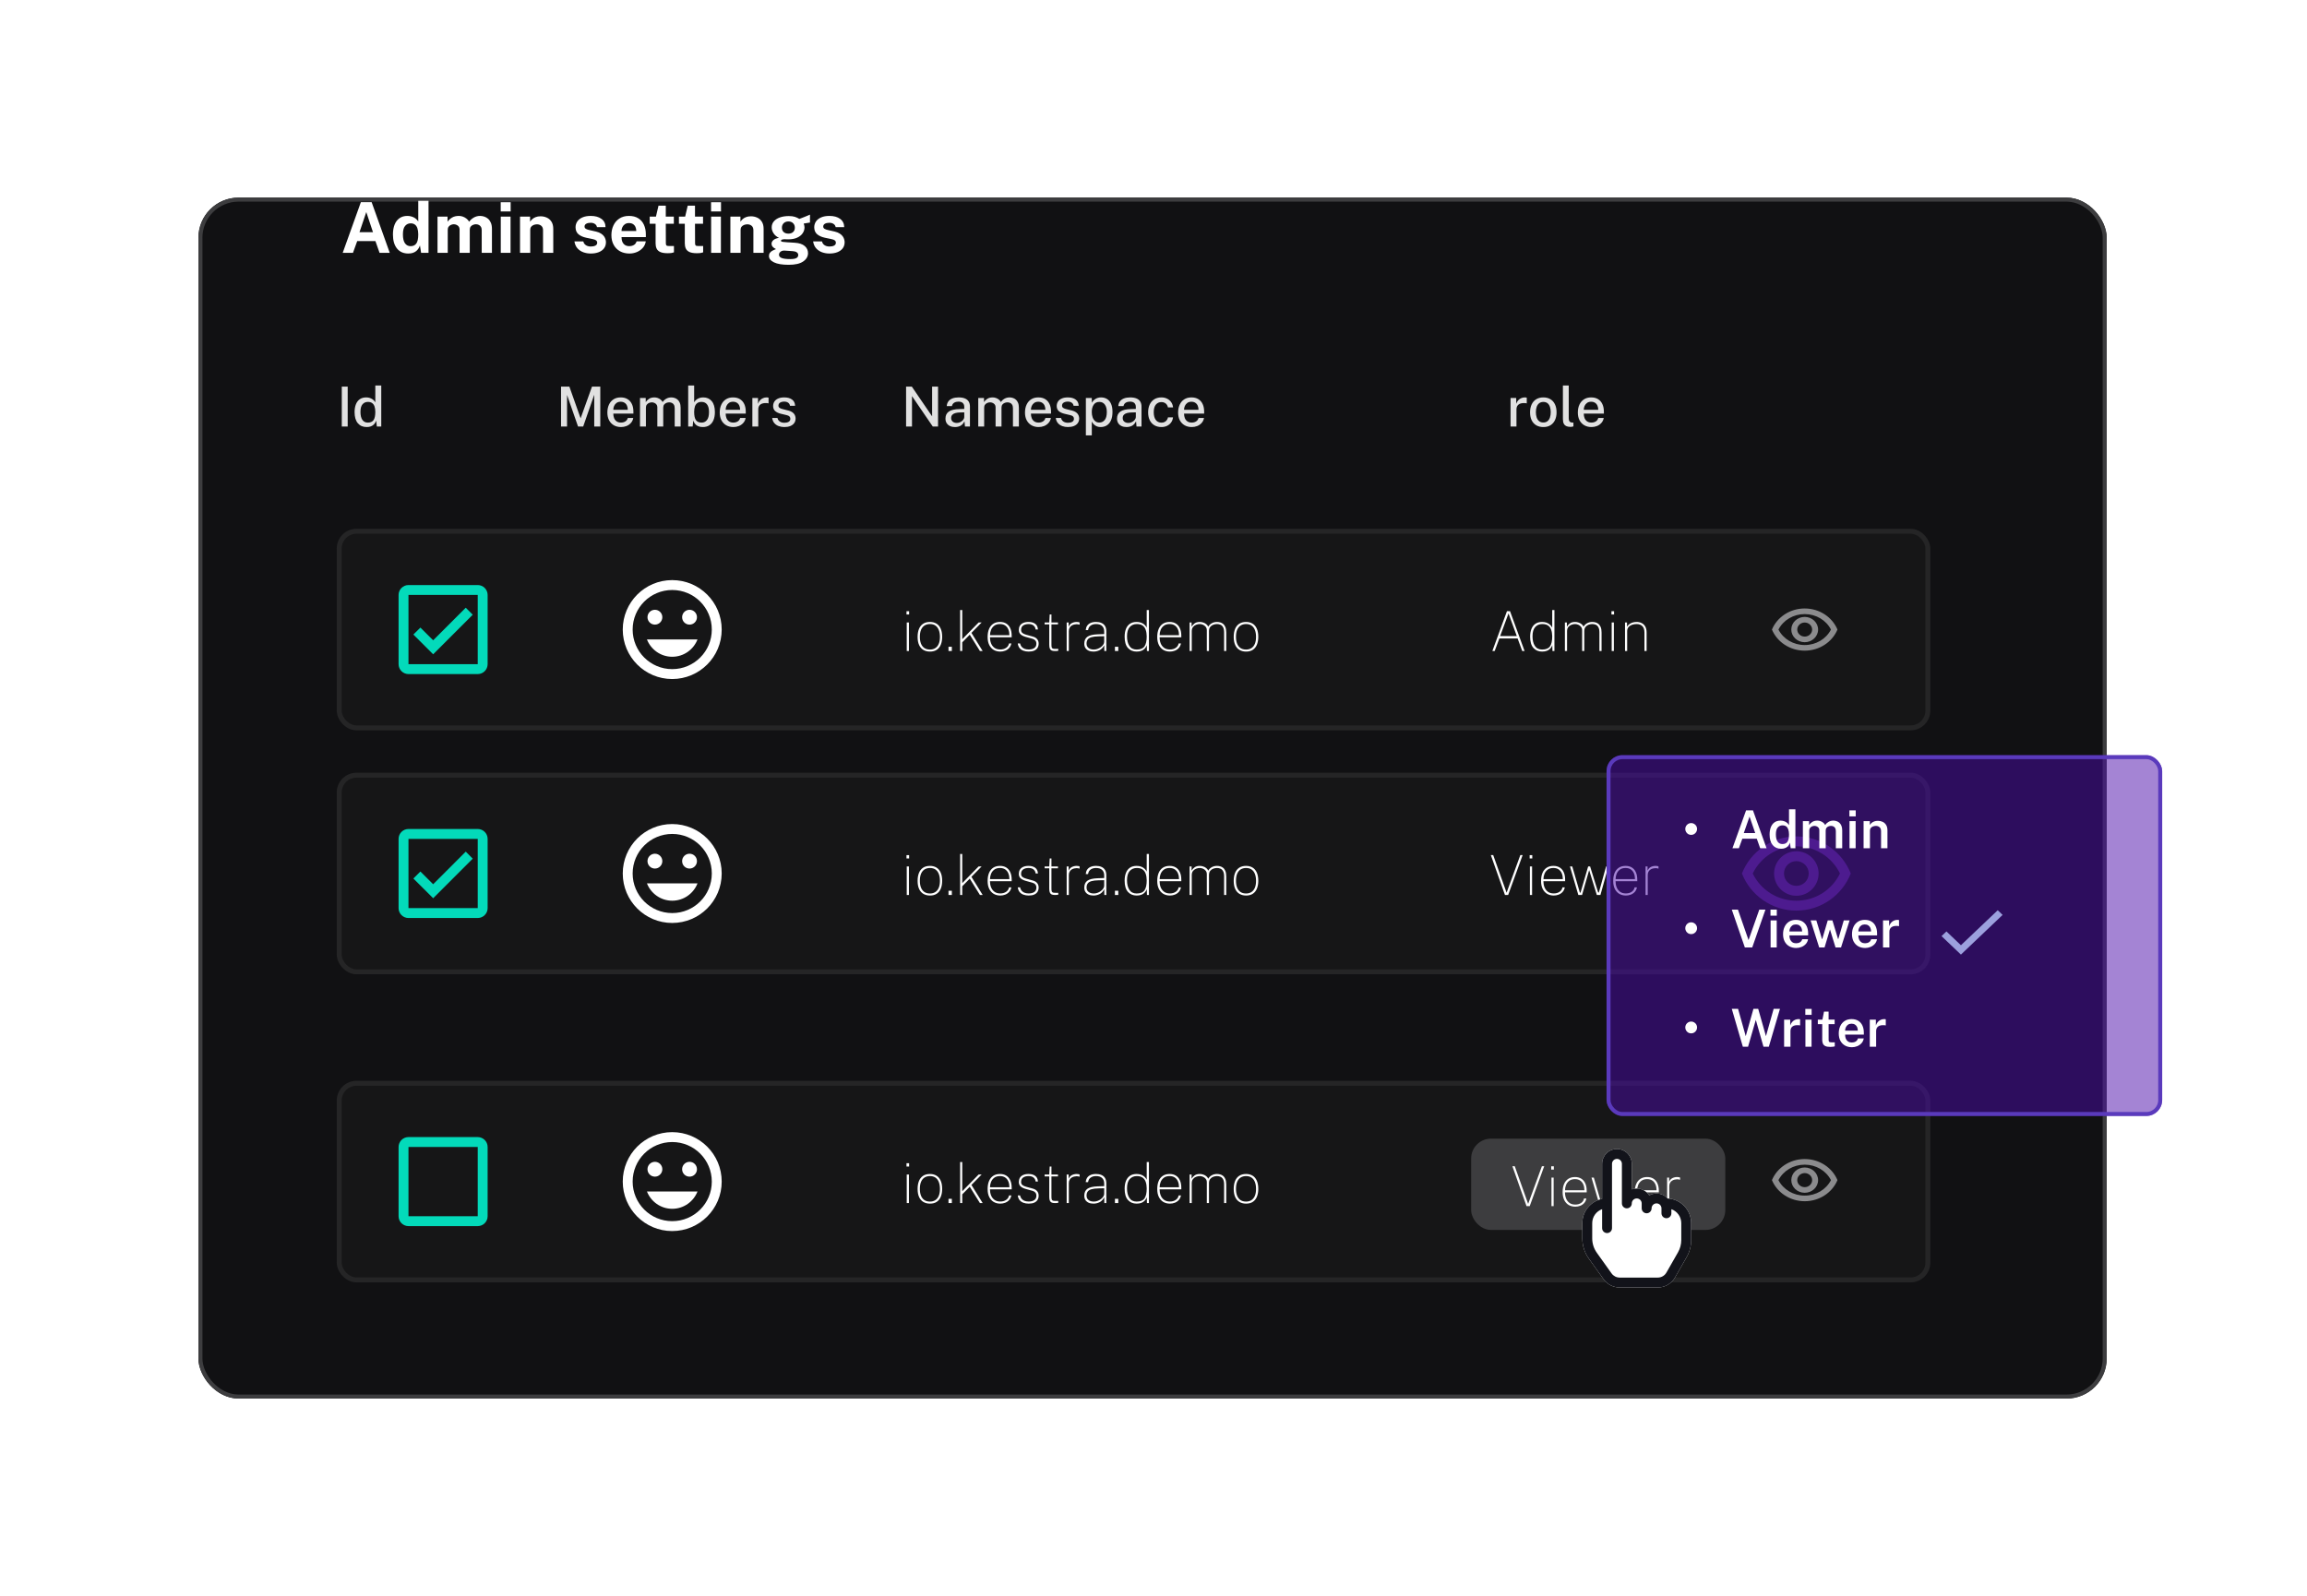 <svg width="581" height="402" viewBox="0 0 581 402" fill="none" xmlns="http://www.w3.org/2000/svg">
<g filter="url(#filter0_d_96_6964)">
<rect x="49.973" y="33.622" width="480.578" height="302.526" rx="10.101" fill="#111113"/>
<rect x="50.478" y="34.127" width="479.568" height="301.516" rx="9.596" stroke="#3D3D3F" stroke-width="1.01"/>
</g>
<path d="M86.309 63.69L90.879 50.934H93.596L98.156 63.69H95.589L94.548 60.734H89.961L88.894 63.69H86.309ZM90.535 58.485H93.931L92.246 53.422L90.535 58.485ZM102.839 63.866C101.616 63.866 100.663 63.445 99.981 62.605C99.299 61.758 98.958 60.581 98.958 59.076C98.958 58.123 99.096 57.297 99.373 56.597C99.649 55.898 100.058 55.357 100.599 54.974C101.14 54.586 101.801 54.392 102.583 54.392C102.913 54.392 103.218 54.43 103.501 54.507C103.789 54.577 104.051 54.677 104.286 54.807C104.521 54.936 104.727 55.086 104.903 55.257C105.08 55.427 105.224 55.609 105.335 55.803V50.581H107.92V63.69H106.05L105.759 61.819C105.677 62.072 105.562 62.319 105.415 62.56C105.268 62.801 105.08 63.022 104.85 63.222C104.621 63.416 104.339 63.572 104.003 63.69C103.674 63.807 103.286 63.866 102.839 63.866ZM103.404 62.014C104.051 62.014 104.533 61.787 104.85 61.334C105.174 60.882 105.335 60.117 105.335 59.041C105.33 58.417 105.256 57.9 105.115 57.488C104.974 57.077 104.762 56.771 104.48 56.571C104.203 56.365 103.851 56.262 103.421 56.262C102.863 56.262 102.398 56.477 102.028 56.906C101.657 57.33 101.472 58.041 101.472 59.041C101.472 60.058 101.645 60.808 101.992 61.29C102.339 61.772 102.81 62.014 103.404 62.014ZM110.185 63.69V54.569H112.708V55.856C112.984 55.457 113.355 55.113 113.819 54.824C114.29 54.536 114.881 54.392 115.592 54.392C115.904 54.392 116.222 54.448 116.545 54.56C116.869 54.672 117.171 54.836 117.454 55.054C117.742 55.266 117.974 55.533 118.15 55.856C118.445 55.439 118.83 55.092 119.306 54.816C119.788 54.533 120.323 54.392 120.911 54.392C121.253 54.392 121.597 54.448 121.943 54.56C122.296 54.672 122.62 54.854 122.914 55.107C123.208 55.359 123.443 55.698 123.619 56.121C123.802 56.539 123.893 57.056 123.893 57.674V63.69H121.317V57.991C121.317 57.627 121.244 57.335 121.097 57.118C120.956 56.894 120.773 56.736 120.55 56.642C120.332 56.541 120.1 56.492 119.853 56.492C119.624 56.492 119.391 56.539 119.156 56.633C118.921 56.721 118.721 56.865 118.556 57.065C118.392 57.265 118.309 57.527 118.309 57.85V63.69H115.742V57.762C115.742 57.485 115.669 57.253 115.522 57.065C115.375 56.877 115.19 56.736 114.966 56.642C114.749 56.541 114.525 56.492 114.296 56.492C114.061 56.492 113.825 56.541 113.59 56.642C113.355 56.736 113.158 56.886 112.999 57.091C112.84 57.291 112.761 57.544 112.761 57.85V63.69H110.185ZM128.577 54.569V63.69H126.116V54.569H128.577ZM128.603 50.943V53.263H126.098V50.943H128.603ZM130.963 63.69V54.569H133.494V55.856C133.635 55.633 133.818 55.418 134.041 55.212C134.27 55.001 134.559 54.827 134.906 54.692C135.253 54.557 135.664 54.489 136.141 54.489C136.699 54.489 137.22 54.598 137.702 54.816C138.19 55.033 138.584 55.377 138.884 55.848C139.184 56.312 139.334 56.921 139.334 57.674V63.69H136.758V57.991C136.758 57.497 136.611 57.127 136.317 56.88C136.023 56.633 135.664 56.509 135.241 56.509C134.959 56.509 134.685 56.559 134.42 56.659C134.162 56.759 133.95 56.909 133.785 57.109C133.621 57.309 133.538 57.556 133.538 57.85V63.69H130.963ZM148.767 63.866C148.131 63.866 147.52 63.763 146.932 63.557C146.344 63.345 145.847 63.016 145.441 62.569C145.035 62.116 144.777 61.531 144.665 60.814H146.897C146.973 61.137 147.111 61.393 147.311 61.581C147.517 61.769 147.749 61.905 148.008 61.987C148.267 62.063 148.514 62.102 148.749 62.102C149.243 62.102 149.64 62.025 149.94 61.872C150.246 61.714 150.398 61.472 150.398 61.149C150.398 60.902 150.307 60.705 150.125 60.558C149.949 60.411 149.655 60.299 149.243 60.223L147.638 59.888C146.832 59.717 146.185 59.429 145.697 59.023C145.209 58.611 144.959 58.029 144.947 57.277C144.947 56.73 145.091 56.239 145.379 55.803C145.673 55.368 146.106 55.024 146.676 54.772C147.246 54.519 147.946 54.392 148.775 54.392C149.899 54.392 150.795 54.639 151.466 55.133C152.142 55.627 152.486 56.324 152.498 57.224H150.346C150.281 56.871 150.104 56.6 149.816 56.412C149.534 56.218 149.178 56.121 148.749 56.121C148.302 56.121 147.934 56.2 147.646 56.359C147.358 56.518 147.214 56.759 147.214 57.083C147.214 57.324 147.332 57.515 147.567 57.656C147.802 57.791 148.167 57.909 148.661 58.009L150.143 58.344C150.654 58.468 151.069 58.638 151.386 58.856C151.71 59.067 151.96 59.3 152.136 59.552C152.313 59.805 152.433 60.061 152.498 60.32C152.568 60.573 152.604 60.802 152.604 61.008C152.604 61.614 152.442 62.131 152.119 62.56C151.795 62.984 151.345 63.307 150.769 63.531C150.193 63.754 149.525 63.866 148.767 63.866ZM156.528 59.72C156.522 60.185 156.595 60.59 156.748 60.937C156.901 61.278 157.121 61.543 157.41 61.731C157.704 61.913 158.056 62.005 158.468 62.005C158.909 62.005 159.294 61.911 159.624 61.722C159.959 61.534 160.191 61.225 160.321 60.796H162.64C162.54 61.443 162.282 61.996 161.864 62.455C161.453 62.913 160.953 63.263 160.365 63.504C159.777 63.745 159.165 63.866 158.53 63.866C157.63 63.866 156.836 63.678 156.148 63.301C155.466 62.919 154.934 62.381 154.552 61.687C154.169 60.993 153.978 60.176 153.978 59.235C153.978 58.323 154.152 57.503 154.499 56.774C154.846 56.039 155.348 55.459 156.007 55.036C156.672 54.607 157.468 54.392 158.398 54.392C159.327 54.392 160.106 54.589 160.735 54.983C161.37 55.371 161.847 55.915 162.164 56.615C162.488 57.309 162.649 58.112 162.649 59.023V59.72H156.528ZM156.519 58.185H160.241C160.241 57.821 160.174 57.485 160.038 57.18C159.903 56.874 159.697 56.633 159.421 56.456C159.15 56.28 158.809 56.192 158.398 56.192C157.998 56.192 157.657 56.289 157.374 56.483C157.098 56.671 156.886 56.918 156.739 57.224C156.592 57.529 156.519 57.85 156.519 58.185ZM169.702 56.359H167.673L167.691 61.22C167.691 61.443 167.717 61.611 167.77 61.722C167.829 61.828 167.917 61.899 168.035 61.934C168.158 61.964 168.314 61.978 168.502 61.978H169.728V63.566C169.611 63.619 169.425 63.669 169.172 63.716C168.925 63.763 168.579 63.786 168.132 63.786C167.332 63.786 166.711 63.684 166.27 63.478C165.835 63.272 165.532 62.984 165.362 62.613C165.191 62.243 165.106 61.813 165.106 61.325V56.359H163.624V54.569H165.194L165.838 51.816H167.673V54.56H169.702V56.359ZM177.058 56.359H175.029L175.047 61.22C175.047 61.443 175.074 61.611 175.126 61.722C175.185 61.828 175.273 61.899 175.391 61.934C175.515 61.964 175.67 61.978 175.859 61.978H177.085V63.566C176.967 63.619 176.782 63.669 176.529 63.716C176.282 63.763 175.935 63.786 175.488 63.786C174.688 63.786 174.068 63.684 173.627 63.478C173.192 63.272 172.889 62.984 172.718 62.613C172.548 62.243 172.463 61.813 172.463 61.325V56.359H170.981V54.569H172.551L173.195 51.816H175.029V54.56H177.058V56.359ZM181.554 54.569V63.69H179.093V54.569H181.554ZM181.581 50.943V53.263H179.076V50.943H181.581ZM183.94 63.69V54.569H186.472V55.856C186.613 55.633 186.795 55.418 187.018 55.212C187.248 55.001 187.536 54.827 187.883 54.692C188.23 54.557 188.642 54.489 189.118 54.489C189.677 54.489 190.197 54.598 190.679 54.816C191.167 55.033 191.561 55.377 191.861 55.848C192.161 56.312 192.311 56.921 192.311 57.674V63.69H189.735V57.991C189.735 57.497 189.588 57.127 189.294 56.88C189 56.633 188.642 56.509 188.218 56.509C187.936 56.509 187.662 56.559 187.398 56.659C187.139 56.759 186.927 56.909 186.763 57.109C186.598 57.309 186.516 57.556 186.516 57.85V63.69H183.94ZM198.623 66.706C197 66.706 195.765 66.5 194.918 66.089C194.077 65.677 193.657 65.136 193.657 64.466C193.657 64.154 193.739 63.892 193.904 63.681C194.068 63.469 194.259 63.301 194.477 63.178C194.7 63.048 194.903 62.951 195.086 62.887C195.274 62.816 195.388 62.769 195.43 62.746C195.336 62.693 195.2 62.616 195.024 62.516C194.847 62.41 194.683 62.269 194.53 62.093C194.383 61.911 194.309 61.675 194.309 61.387C194.309 61.064 194.462 60.764 194.768 60.487C195.08 60.211 195.55 60.02 196.179 59.914C195.58 59.632 195.124 59.25 194.812 58.767C194.501 58.285 194.345 57.791 194.345 57.285C194.345 56.686 194.533 56.171 194.909 55.742C195.286 55.312 195.797 54.986 196.444 54.763C197.097 54.539 197.835 54.428 198.658 54.428C199.287 54.428 199.802 54.495 200.202 54.63C200.602 54.76 200.972 54.93 201.313 55.142C201.448 55.089 201.628 55.021 201.851 54.939C202.075 54.851 202.316 54.757 202.575 54.657C202.833 54.551 203.086 54.448 203.333 54.348C203.58 54.242 203.801 54.148 203.995 54.066L203.986 56.059L202.407 56.315C202.472 56.474 202.522 56.645 202.557 56.827C202.592 57.009 202.61 57.159 202.61 57.277C202.61 57.806 202.454 58.3 202.142 58.758C201.837 59.217 201.375 59.588 200.758 59.87C200.146 60.152 199.387 60.293 198.482 60.293C198.37 60.293 198.22 60.291 198.032 60.285C197.85 60.279 197.7 60.27 197.582 60.258C197.235 60.276 196.997 60.32 196.867 60.39C196.738 60.461 196.673 60.543 196.673 60.637C196.673 60.779 196.806 60.873 197.07 60.92C197.335 60.961 197.735 60.999 198.27 61.034C198.458 61.046 198.72 61.061 199.055 61.078C199.39 61.096 199.761 61.12 200.167 61.149C201.284 61.225 202.116 61.502 202.663 61.978C203.216 62.449 203.492 63.043 203.492 63.76C203.492 64.613 203.086 65.315 202.275 65.868C201.469 66.427 200.252 66.706 198.623 66.706ZM199.037 65.268C199.755 65.268 200.266 65.18 200.572 65.004C200.878 64.827 201.031 64.575 201.031 64.245C201.031 63.969 200.913 63.745 200.678 63.575C200.443 63.398 200.099 63.295 199.646 63.266L197.556 63.125C197.285 63.113 197.044 63.154 196.832 63.248C196.626 63.343 196.465 63.472 196.347 63.636C196.235 63.801 196.179 63.978 196.179 64.166C196.179 64.548 196.412 64.827 196.876 65.004C197.341 65.18 198.061 65.268 199.037 65.268ZM198.552 58.856C199.04 58.856 199.431 58.723 199.725 58.459C200.025 58.188 200.175 57.824 200.175 57.365C200.175 56.889 200.025 56.506 199.725 56.218C199.431 55.93 199.04 55.786 198.552 55.786C198.07 55.786 197.676 55.93 197.37 56.218C197.07 56.506 196.92 56.889 196.92 57.365C196.92 57.818 197.064 58.179 197.353 58.45C197.647 58.72 198.047 58.856 198.552 58.856ZM208.876 63.866C208.241 63.866 207.63 63.763 207.042 63.557C206.454 63.345 205.957 63.016 205.551 62.569C205.145 62.116 204.886 61.531 204.775 60.814H207.006C207.083 61.137 207.221 61.393 207.421 61.581C207.627 61.769 207.859 61.905 208.118 61.987C208.377 62.063 208.624 62.102 208.859 62.102C209.353 62.102 209.75 62.025 210.05 61.872C210.355 61.714 210.508 61.472 210.508 61.149C210.508 60.902 210.417 60.705 210.235 60.558C210.059 60.411 209.764 60.299 209.353 60.223L207.747 59.888C206.942 59.717 206.295 59.429 205.807 59.023C205.319 58.611 205.069 58.029 205.057 57.277C205.057 56.73 205.201 56.239 205.489 55.803C205.783 55.368 206.216 55.024 206.786 54.772C207.356 54.519 208.056 54.392 208.885 54.392C210.009 54.392 210.905 54.639 211.576 55.133C212.252 55.627 212.596 56.324 212.608 57.224H210.455C210.391 56.871 210.214 56.6 209.926 56.412C209.644 56.218 209.288 56.121 208.859 56.121C208.412 56.121 208.044 56.2 207.756 56.359C207.468 56.518 207.324 56.759 207.324 57.083C207.324 57.324 207.442 57.515 207.677 57.656C207.912 57.791 208.277 57.909 208.771 58.009L210.253 58.344C210.764 58.468 211.179 58.638 211.496 58.856C211.82 59.067 212.07 59.3 212.246 59.552C212.423 59.805 212.543 60.061 212.608 60.32C212.678 60.573 212.714 60.802 212.714 61.008C212.714 61.614 212.552 62.131 212.228 62.56C211.905 62.984 211.455 63.307 210.879 63.531C210.303 63.754 209.635 63.866 208.876 63.866Z" fill="white"/>
<path d="M86.077 97.387H87.565V107.439H86.077V97.387ZM92.344 107.578C91.399 107.578 90.655 107.256 90.113 106.612C89.57 105.963 89.299 105.029 89.299 103.81C89.299 103.064 89.408 102.415 89.626 101.864C89.844 101.308 90.168 100.877 90.599 100.571C91.035 100.265 91.573 100.112 92.212 100.112C92.537 100.112 92.824 100.151 93.074 100.23C93.329 100.309 93.552 100.411 93.742 100.536C93.936 100.661 94.096 100.796 94.221 100.939C94.351 101.083 94.451 101.217 94.52 101.342V97.109H96.015V107.439H94.903L94.736 105.966C94.685 106.123 94.606 106.295 94.499 106.48C94.393 106.665 94.247 106.842 94.061 107.008C93.881 107.175 93.649 107.312 93.366 107.419C93.084 107.525 92.743 107.578 92.344 107.578ZM92.629 106.459C93.297 106.459 93.779 106.251 94.075 105.834C94.372 105.412 94.52 104.721 94.52 103.762C94.516 103.22 94.448 102.761 94.319 102.385C94.189 102.01 93.987 101.727 93.714 101.537C93.445 101.342 93.09 101.245 92.65 101.245C92.099 101.245 91.649 101.444 91.301 101.843C90.954 102.237 90.78 102.877 90.78 103.762C90.78 104.633 90.938 105.301 91.253 105.764C91.573 106.227 92.031 106.459 92.629 106.459Z" fill="#E1E1E1"/>
<path d="M141.292 107.439V97.387H143.391L146.221 105.382L149.092 97.387H151.178V107.439H149.655V99.431L146.874 107.439H145.574L142.807 99.493V107.439H141.292ZM154.456 104.193C154.456 104.624 154.525 105.011 154.664 105.354C154.808 105.692 155.024 105.961 155.311 106.16C155.598 106.355 155.955 106.452 156.382 106.452C156.808 106.452 157.176 106.355 157.487 106.16C157.802 105.966 158.008 105.676 158.106 105.291H159.482C159.399 105.783 159.202 106.2 158.891 106.543C158.585 106.886 158.215 107.145 157.779 107.321C157.343 107.493 156.887 107.578 156.409 107.578C155.728 107.578 155.128 107.433 154.609 107.141C154.09 106.844 153.684 106.422 153.392 105.875C153.105 105.328 152.961 104.677 152.961 103.922C152.961 103.175 153.093 102.517 153.357 101.947C153.622 101.373 154.004 100.923 154.504 100.599C155.005 100.274 155.608 100.112 156.312 100.112C157.007 100.112 157.591 100.26 158.064 100.557C158.541 100.853 158.903 101.271 159.148 101.808C159.394 102.341 159.517 102.972 159.517 103.699V104.193H154.456ZM154.456 103.226H158.099C158.099 102.851 158.034 102.51 157.904 102.205C157.774 101.894 157.575 101.651 157.306 101.475C157.042 101.294 156.708 101.203 156.305 101.203C155.893 101.203 155.55 101.303 155.276 101.502C155.003 101.702 154.796 101.957 154.657 102.267C154.523 102.578 154.456 102.897 154.456 103.226ZM161.178 107.439V100.251H162.624V101.287C162.828 100.972 163.106 100.698 163.458 100.466C163.81 100.23 164.265 100.112 164.821 100.112C165.08 100.112 165.342 100.156 165.606 100.244C165.875 100.332 166.121 100.464 166.343 100.64C166.57 100.812 166.749 101.025 166.879 101.28C167.106 100.937 167.409 100.657 167.789 100.439C168.169 100.221 168.596 100.112 169.068 100.112C169.323 100.112 169.588 100.154 169.861 100.237C170.134 100.316 170.387 100.453 170.619 100.647C170.855 100.837 171.045 101.101 171.189 101.44C171.337 101.778 171.411 102.207 171.411 102.726V107.439H169.917V102.886C169.917 102.492 169.849 102.184 169.715 101.961C169.585 101.739 169.414 101.583 169.201 101.495C168.992 101.403 168.77 101.356 168.533 101.356C168.32 101.356 168.097 101.398 167.866 101.482C167.634 101.565 167.437 101.704 167.275 101.899C167.113 102.093 167.031 102.357 167.031 102.691V107.439H165.544V102.566C165.544 102.302 165.472 102.079 165.328 101.899C165.189 101.718 165.013 101.583 164.8 101.495C164.591 101.403 164.383 101.356 164.174 101.356C163.942 101.356 163.711 101.403 163.479 101.495C163.247 101.588 163.053 101.734 162.895 101.933C162.742 102.128 162.666 102.381 162.666 102.691V107.439H161.178ZM176.994 107.578C176.591 107.578 176.248 107.525 175.966 107.419C175.683 107.312 175.449 107.175 175.263 107.008C175.083 106.842 174.939 106.665 174.832 106.48C174.73 106.295 174.652 106.123 174.596 105.966L174.436 107.439H173.317V97.109H174.818V101.342C174.883 101.217 174.978 101.083 175.104 100.939C175.233 100.796 175.393 100.661 175.583 100.536C175.778 100.411 176.003 100.309 176.258 100.23C176.512 100.151 176.8 100.112 177.12 100.112C178.014 100.112 178.723 100.427 179.247 101.057C179.775 101.688 180.04 102.605 180.04 103.81C180.04 104.571 179.926 105.233 179.699 105.799C179.472 106.36 179.131 106.798 178.677 107.113C178.227 107.423 177.667 107.578 176.994 107.578ZM176.702 106.459C177.249 106.459 177.694 106.246 178.037 105.82C178.385 105.393 178.559 104.707 178.559 103.762C178.559 102.946 178.396 102.323 178.072 101.892C177.752 101.461 177.289 101.245 176.682 101.245C176.246 101.245 175.891 101.342 175.618 101.537C175.345 101.727 175.143 102.01 175.013 102.385C174.888 102.761 174.823 103.22 174.818 103.762C174.818 104.721 174.967 105.412 175.263 105.834C175.56 106.251 176.04 106.459 176.702 106.459ZM182.753 104.193C182.753 104.624 182.823 105.011 182.962 105.354C183.105 105.692 183.321 105.961 183.608 106.16C183.895 106.355 184.252 106.452 184.679 106.452C185.105 106.452 185.474 106.355 185.784 106.16C186.099 105.966 186.306 105.676 186.403 105.291H187.779C187.696 105.783 187.499 106.2 187.188 106.543C186.883 106.886 186.512 107.145 186.076 107.321C185.64 107.493 185.184 107.578 184.707 107.578C184.025 107.578 183.425 107.433 182.906 107.141C182.387 106.844 181.981 106.422 181.689 105.875C181.402 105.328 181.258 104.677 181.258 103.922C181.258 103.175 181.39 102.517 181.655 101.947C181.919 101.373 182.301 100.923 182.802 100.599C183.302 100.274 183.905 100.112 184.609 100.112C185.304 100.112 185.888 100.26 186.361 100.557C186.839 100.853 187.2 101.271 187.446 101.808C187.691 102.341 187.814 102.972 187.814 103.699V104.193H182.753ZM182.753 103.226H186.396C186.396 102.851 186.331 102.51 186.201 102.205C186.071 101.894 185.872 101.651 185.603 101.475C185.339 101.294 185.005 101.203 184.602 101.203C184.19 101.203 183.847 101.303 183.573 101.502C183.3 101.702 183.094 101.957 182.955 102.267C182.82 102.578 182.753 102.897 182.753 103.226ZM189.475 107.439V100.251H190.9V101.725C191.021 101.373 191.188 101.078 191.401 100.842C191.619 100.601 191.871 100.42 192.159 100.3C192.446 100.175 192.749 100.112 193.069 100.112C193.167 100.112 193.259 100.119 193.347 100.133C193.435 100.142 193.505 100.161 193.556 100.188V101.621C193.496 101.593 193.417 101.574 193.32 101.565C193.227 101.556 193.146 101.549 193.076 101.544C192.761 101.521 192.474 101.537 192.214 101.593C191.955 101.648 191.73 101.741 191.54 101.871C191.354 102.001 191.211 102.17 191.109 102.378C191.011 102.587 190.963 102.833 190.963 103.115V107.439H189.475ZM197.528 107.578C197.027 107.578 196.557 107.5 196.116 107.342C195.681 107.185 195.315 106.937 195.018 106.598C194.726 106.26 194.543 105.827 194.469 105.298H195.797C195.857 105.572 195.97 105.799 196.137 105.98C196.309 106.156 196.513 106.288 196.749 106.376C196.99 106.459 197.247 106.501 197.521 106.501C197.975 106.501 198.341 106.42 198.619 106.258C198.902 106.091 199.043 105.836 199.043 105.493C199.043 105.247 198.967 105.05 198.814 104.902C198.665 104.754 198.429 104.645 198.105 104.575L196.673 104.235C196.079 104.095 195.604 103.875 195.247 103.574C194.89 103.268 194.71 102.842 194.705 102.295C194.705 101.873 194.809 101.498 195.018 101.169C195.231 100.84 195.546 100.582 195.963 100.397C196.381 100.207 196.9 100.112 197.521 100.112C198.332 100.112 198.983 100.293 199.474 100.654C199.965 101.016 200.22 101.539 200.239 102.225H198.953C198.906 101.896 198.756 101.639 198.501 101.454C198.251 101.264 197.919 101.169 197.507 101.169C197.08 101.169 196.73 101.254 196.457 101.426C196.184 101.593 196.047 101.85 196.047 102.198C196.047 102.434 196.146 102.622 196.346 102.761C196.545 102.895 196.844 103.006 197.243 103.094L198.605 103.435C198.957 103.528 199.247 103.651 199.474 103.804C199.701 103.952 199.88 104.116 200.01 104.297C200.139 104.478 200.23 104.666 200.281 104.86C200.336 105.055 200.364 105.238 200.364 105.409C200.364 105.864 200.248 106.253 200.016 106.577C199.789 106.897 199.463 107.145 199.036 107.321C198.614 107.493 198.112 107.578 197.528 107.578Z" fill="#E1E1E1"/>
<path d="M234.746 97.387H236.241V107.439H234.906L229.678 99.785V107.439H228.19V97.387H229.629L234.746 104.881V97.387ZM240.492 107.578C240.029 107.578 239.617 107.495 239.255 107.328C238.898 107.161 238.618 106.92 238.414 106.605C238.21 106.29 238.108 105.91 238.108 105.465C238.108 104.668 238.391 104.072 238.956 103.678C239.522 103.284 240.423 103.076 241.66 103.053L242.842 103.018V102.497C242.842 102.084 242.719 101.76 242.474 101.523C242.228 101.287 241.85 101.171 241.341 101.176C240.956 101.176 240.613 101.264 240.312 101.44C240.015 101.616 239.82 101.906 239.728 102.309H238.435C238.462 101.831 238.599 101.431 238.845 101.106C239.095 100.777 239.438 100.529 239.874 100.362C240.309 100.195 240.822 100.112 241.41 100.112C242.064 100.112 242.601 100.202 243.023 100.383C243.445 100.559 243.758 100.819 243.962 101.162C244.17 101.505 244.274 101.922 244.274 102.413V107.439H243.016L242.898 106.119C242.629 106.67 242.288 107.052 241.876 107.266C241.468 107.474 241.007 107.578 240.492 107.578ZM240.958 106.543C241.185 106.543 241.41 106.503 241.633 106.424C241.855 106.341 242.057 106.23 242.237 106.091C242.418 105.947 242.562 105.787 242.668 105.611C242.78 105.435 242.838 105.254 242.842 105.069V103.88L241.869 103.901C241.373 103.905 240.951 103.956 240.604 104.054C240.261 104.151 239.997 104.302 239.811 104.506C239.63 104.71 239.54 104.981 239.54 105.319C239.54 105.704 239.674 106.005 239.943 106.223C240.212 106.436 240.55 106.543 240.958 106.543ZM246.365 107.439V100.251H247.811V101.287C248.015 100.972 248.293 100.698 248.646 100.466C248.998 100.23 249.452 100.112 250.008 100.112C250.268 100.112 250.53 100.156 250.794 100.244C251.063 100.332 251.308 100.464 251.531 100.64C251.758 100.812 251.936 101.025 252.066 101.28C252.293 100.937 252.597 100.657 252.977 100.439C253.357 100.221 253.783 100.112 254.256 100.112C254.511 100.112 254.775 100.154 255.049 100.237C255.322 100.316 255.575 100.453 255.806 100.647C256.043 100.837 256.233 101.101 256.376 101.44C256.525 101.778 256.599 102.207 256.599 102.726V107.439H255.104V102.886C255.104 102.492 255.037 102.184 254.903 101.961C254.773 101.739 254.601 101.583 254.388 101.495C254.18 101.403 253.957 101.356 253.721 101.356C253.507 101.356 253.285 101.398 253.053 101.482C252.822 101.565 252.625 101.704 252.462 101.899C252.3 102.093 252.219 102.357 252.219 102.691V107.439H250.731V102.566C250.731 102.302 250.659 102.079 250.516 101.899C250.377 101.718 250.201 101.583 249.987 101.495C249.779 101.403 249.57 101.356 249.362 101.356C249.13 101.356 248.898 101.403 248.667 101.495C248.435 101.588 248.24 101.734 248.083 101.933C247.93 102.128 247.853 102.381 247.853 102.691V107.439H246.365ZM259.631 104.193C259.631 104.624 259.7 105.011 259.839 105.354C259.983 105.692 260.198 105.961 260.486 106.16C260.773 106.355 261.13 106.452 261.556 106.452C261.983 106.452 262.351 106.355 262.662 106.16C262.977 105.966 263.183 105.676 263.28 105.291H264.657C264.574 105.783 264.377 106.2 264.066 106.543C263.76 106.886 263.389 107.145 262.954 107.321C262.518 107.493 262.062 107.578 261.584 107.578C260.903 107.578 260.303 107.433 259.784 107.141C259.264 106.844 258.859 106.422 258.567 105.875C258.28 105.328 258.136 104.677 258.136 103.922C258.136 103.175 258.268 102.517 258.532 101.947C258.796 101.373 259.179 100.923 259.679 100.599C260.18 100.274 260.782 100.112 261.487 100.112C262.182 100.112 262.766 100.26 263.239 100.557C263.716 100.853 264.078 101.271 264.323 101.808C264.569 102.341 264.692 102.972 264.692 103.699V104.193H259.631ZM259.631 103.226H263.274C263.274 102.851 263.209 102.51 263.079 102.205C262.949 101.894 262.75 101.651 262.481 101.475C262.217 101.294 261.883 101.203 261.48 101.203C261.067 101.203 260.724 101.303 260.451 101.502C260.178 101.702 259.971 101.957 259.832 102.267C259.698 102.578 259.631 102.897 259.631 103.226ZM268.947 107.578C268.446 107.578 267.976 107.5 267.535 107.342C267.1 107.185 266.734 106.937 266.437 106.598C266.145 106.26 265.962 105.827 265.888 105.298H267.216C267.276 105.572 267.39 105.799 267.556 105.98C267.728 106.156 267.932 106.288 268.168 106.376C268.409 106.459 268.666 106.501 268.94 106.501C269.394 106.501 269.76 106.42 270.038 106.258C270.321 106.091 270.462 105.836 270.462 105.493C270.462 105.247 270.386 105.05 270.233 104.902C270.085 104.754 269.848 104.645 269.524 104.575L268.092 104.235C267.498 104.095 267.023 103.875 266.666 103.574C266.31 103.268 266.129 102.842 266.124 102.295C266.124 101.873 266.229 101.498 266.437 101.169C266.65 100.84 266.965 100.582 267.383 100.397C267.8 100.207 268.319 100.112 268.94 100.112C269.751 100.112 270.402 100.293 270.893 100.654C271.385 101.016 271.64 101.539 271.658 102.225H270.372C270.326 101.896 270.175 101.639 269.92 101.454C269.67 101.264 269.338 101.169 268.926 101.169C268.5 101.169 268.15 101.254 267.876 101.426C267.603 101.593 267.466 101.85 267.466 102.198C267.466 102.434 267.566 102.622 267.765 102.761C267.964 102.895 268.263 103.006 268.662 103.094L270.024 103.435C270.377 103.528 270.666 103.651 270.893 103.804C271.12 103.952 271.299 104.116 271.429 104.297C271.558 104.478 271.649 104.666 271.7 104.86C271.755 105.055 271.783 105.238 271.783 105.409C271.783 105.864 271.667 106.253 271.436 106.577C271.209 106.897 270.882 107.145 270.455 107.321C270.034 107.493 269.531 107.578 268.947 107.578ZM273.468 109.678V100.251H274.955L274.969 101.447C275.057 101.289 275.171 101.134 275.31 100.981C275.449 100.823 275.614 100.68 275.804 100.55C275.998 100.416 276.218 100.309 276.464 100.23C276.714 100.151 276.99 100.112 277.291 100.112C277.857 100.112 278.355 100.244 278.786 100.508C279.222 100.768 279.56 101.169 279.801 101.711C280.047 102.249 280.17 102.932 280.17 103.762C280.17 104.596 280.047 105.296 279.801 105.861C279.56 106.427 279.215 106.855 278.765 107.147C278.316 107.435 277.783 107.578 277.166 107.578C276.87 107.578 276.603 107.537 276.367 107.453C276.13 107.37 275.922 107.261 275.741 107.127C275.56 106.988 275.405 106.839 275.275 106.682C275.15 106.519 275.046 106.36 274.962 106.202V109.678H273.468ZM276.853 106.445C277.405 106.445 277.857 106.232 278.209 105.806C278.566 105.375 278.744 104.703 278.744 103.79C278.744 103.006 278.58 102.388 278.251 101.933C277.926 101.475 277.461 101.245 276.853 101.245C276.228 101.245 275.755 101.484 275.435 101.961C275.115 102.434 274.955 103.043 274.955 103.79C274.955 104.276 275.025 104.721 275.164 105.124C275.308 105.523 275.521 105.843 275.804 106.084C276.086 106.325 276.436 106.445 276.853 106.445ZM283.699 107.578C283.235 107.578 282.823 107.495 282.461 107.328C282.104 107.161 281.824 106.92 281.62 106.605C281.416 106.29 281.314 105.91 281.314 105.465C281.314 104.668 281.597 104.072 282.162 103.678C282.728 103.284 283.629 103.076 284.867 103.053L286.048 103.018V102.497C286.048 102.084 285.926 101.76 285.68 101.523C285.434 101.287 285.057 101.171 284.547 101.176C284.162 101.176 283.819 101.264 283.518 101.44C283.221 101.616 283.027 101.906 282.934 102.309H281.641C281.669 101.831 281.805 101.431 282.051 101.106C282.301 100.777 282.644 100.529 283.08 100.362C283.516 100.195 284.028 100.112 284.616 100.112C285.27 100.112 285.807 100.202 286.229 100.383C286.651 100.559 286.964 100.819 287.168 101.162C287.376 101.505 287.481 101.922 287.481 102.413V107.439H286.222L286.104 106.119C285.835 106.67 285.495 107.052 285.082 107.266C284.674 107.474 284.213 107.578 283.699 107.578ZM284.164 106.543C284.392 106.543 284.616 106.503 284.839 106.424C285.061 106.341 285.263 106.23 285.444 106.091C285.624 105.947 285.768 105.787 285.875 105.611C285.986 105.435 286.044 105.254 286.048 105.069V103.88L285.075 103.901C284.579 103.905 284.158 103.956 283.81 104.054C283.467 104.151 283.203 104.302 283.017 104.506C282.837 104.71 282.746 104.981 282.746 105.319C282.746 105.704 282.881 106.005 283.149 106.223C283.418 106.436 283.757 106.543 284.164 106.543ZM292.498 100.112C293.036 100.112 293.513 100.219 293.931 100.432C294.352 100.64 294.693 100.932 294.953 101.308C295.212 101.683 295.37 102.121 295.425 102.622H294.139C294.097 102.385 294.007 102.165 293.868 101.961C293.734 101.757 293.551 101.595 293.319 101.475C293.092 101.349 292.821 101.287 292.505 101.287C291.931 101.287 291.463 101.498 291.101 101.919C290.74 102.341 290.559 102.988 290.559 103.859C290.559 104.656 290.726 105.291 291.059 105.764C291.398 106.237 291.889 106.473 292.533 106.473C292.844 106.473 293.113 106.408 293.34 106.278C293.571 106.149 293.754 105.982 293.889 105.778C294.023 105.574 294.109 105.363 294.146 105.145H295.411C295.36 105.627 295.203 106.051 294.939 106.417C294.679 106.784 294.338 107.069 293.917 107.273C293.5 107.477 293.027 107.578 292.498 107.578C291.845 107.578 291.266 107.437 290.76 107.154C290.255 106.867 289.859 106.448 289.572 105.896C289.289 105.34 289.148 104.666 289.148 103.873C289.148 103.127 289.28 102.471 289.544 101.906C289.808 101.34 290.19 100.9 290.691 100.585C291.196 100.27 291.799 100.112 292.498 100.112ZM298.193 104.193C298.193 104.624 298.263 105.011 298.402 105.354C298.545 105.692 298.761 105.961 299.048 106.16C299.336 106.355 299.692 106.452 300.119 106.452C300.545 106.452 300.914 106.355 301.224 106.16C301.539 105.966 301.746 105.676 301.843 105.291H303.219C303.136 105.783 302.939 106.2 302.628 106.543C302.323 106.886 301.952 107.145 301.516 107.321C301.08 107.493 300.624 107.578 300.147 107.578C299.465 107.578 298.865 107.433 298.346 107.141C297.827 106.844 297.421 106.422 297.129 105.875C296.842 105.328 296.698 104.677 296.698 103.922C296.698 103.175 296.83 102.517 297.095 101.947C297.359 101.373 297.741 100.923 298.242 100.599C298.742 100.274 299.345 100.112 300.049 100.112C300.744 100.112 301.328 100.26 301.801 100.557C302.279 100.853 302.64 101.271 302.886 101.808C303.131 102.341 303.254 102.972 303.254 103.699V104.193H298.193ZM298.193 103.226H301.836C301.836 102.851 301.771 102.51 301.641 102.205C301.512 101.894 301.312 101.651 301.043 101.475C300.779 101.294 300.446 101.203 300.042 101.203C299.63 101.203 299.287 101.303 299.013 101.502C298.74 101.702 298.534 101.957 298.395 102.267C298.26 102.578 298.193 102.897 298.193 103.226Z" fill="#E1E1E1"/>
<path d="M380.422 107.439V100.251H381.847V101.725C381.968 101.373 382.135 101.078 382.348 100.842C382.566 100.601 382.818 100.42 383.106 100.3C383.393 100.175 383.697 100.112 384.016 100.112C384.114 100.112 384.206 100.119 384.294 100.133C384.382 100.142 384.452 100.161 384.503 100.188V101.621C384.443 101.593 384.364 101.574 384.267 101.565C384.174 101.556 384.093 101.549 384.023 101.544C383.708 101.521 383.421 101.537 383.161 101.593C382.902 101.648 382.677 101.741 382.487 101.871C382.302 102.001 382.158 102.17 382.056 102.378C381.959 102.587 381.91 102.833 381.91 103.115V107.439H380.422ZM388.678 107.578C388.006 107.578 387.418 107.435 386.912 107.147C386.412 106.855 386.023 106.434 385.744 105.882C385.471 105.331 385.334 104.663 385.334 103.88C385.334 103.125 385.464 102.464 385.724 101.899C385.988 101.333 386.37 100.895 386.871 100.585C387.371 100.27 387.976 100.112 388.685 100.112C389.362 100.112 389.948 100.26 390.444 100.557C390.94 100.849 391.325 101.278 391.598 101.843C391.872 102.404 392.008 103.083 392.008 103.88C392.008 104.608 391.879 105.25 391.619 105.806C391.364 106.362 390.989 106.798 390.493 107.113C390.001 107.423 389.397 107.578 388.678 107.578ZM388.685 106.431C389.093 106.431 389.434 106.325 389.707 106.112C389.985 105.894 390.194 105.59 390.333 105.201C390.472 104.807 390.541 104.353 390.541 103.838C390.541 103.361 390.479 102.928 390.354 102.538C390.233 102.144 390.036 101.831 389.763 101.6C389.489 101.368 389.13 101.252 388.685 101.252C388.268 101.252 387.92 101.359 387.642 101.572C387.364 101.78 387.153 102.079 387.01 102.469C386.871 102.853 386.801 103.31 386.801 103.838C386.801 104.306 386.864 104.737 386.989 105.131C387.114 105.525 387.316 105.84 387.594 106.077C387.872 106.313 388.236 106.431 388.685 106.431ZM395.553 107.537C395.127 107.537 394.784 107.481 394.524 107.37C394.269 107.259 394.075 107.11 393.94 106.925C393.806 106.735 393.716 106.522 393.669 106.285C393.628 106.044 393.607 105.796 393.607 105.542V97.109H395.074V105.389C395.074 105.722 395.138 105.977 395.268 106.153C395.403 106.329 395.607 106.429 395.88 106.452L396.255 106.466V107.412C396.14 107.449 396.019 107.479 395.894 107.502C395.773 107.525 395.66 107.537 395.553 107.537ZM398.861 104.193C398.861 104.624 398.93 105.011 399.069 105.354C399.213 105.692 399.428 105.961 399.716 106.16C400.003 106.355 400.36 106.452 400.786 106.452C401.213 106.452 401.581 106.355 401.892 106.16C402.207 105.966 402.413 105.676 402.511 105.291H403.887C403.804 105.783 403.607 106.2 403.296 106.543C402.99 106.886 402.619 107.145 402.184 107.321C401.748 107.493 401.292 107.578 400.814 107.578C400.133 107.578 399.533 107.433 399.014 107.141C398.495 106.844 398.089 106.422 397.797 105.875C397.51 105.328 397.366 104.677 397.366 103.922C397.366 103.175 397.498 102.517 397.762 101.947C398.026 101.373 398.409 100.923 398.909 100.599C399.41 100.274 400.012 100.112 400.717 100.112C401.412 100.112 401.996 100.26 402.469 100.557C402.946 100.853 403.308 101.271 403.553 101.808C403.799 102.341 403.922 102.972 403.922 103.699V104.193H398.861ZM398.861 103.226H402.504C402.504 102.851 402.439 102.51 402.309 102.205C402.179 101.894 401.98 101.651 401.711 101.475C401.447 101.294 401.113 101.203 400.71 101.203C400.297 101.203 399.955 101.303 399.681 101.502C399.408 101.702 399.201 101.957 399.062 102.267C398.928 102.578 398.861 102.897 398.861 103.226Z" fill="#E1E1E1"/>
<rect x="85.428" y="133.828" width="400.095" height="49.532" rx="4.361" fill="#161617" stroke="#252526" stroke-width="1.246"/>
<path d="M120.313 147.381H102.871C101.5 147.381 100.379 148.502 100.379 149.873V167.315C100.379 168.686 101.5 169.807 102.871 169.807H120.313C121.684 169.807 122.805 168.686 122.805 167.315V149.873C122.805 148.502 121.684 147.381 120.313 147.381ZM120.313 167.315H102.871V149.873H120.313V167.315ZM119.055 154.856L117.298 153.087L109.088 161.298L105.873 158.096L104.104 159.852L109.088 164.823L119.055 154.856Z" fill="#03DABA"/>
<path d="M169.282 146.136C162.405 146.136 156.836 151.717 156.836 158.595C156.836 165.472 162.405 171.054 169.282 171.054C176.172 171.054 181.754 165.472 181.754 158.595C181.754 151.717 176.172 146.136 169.282 146.136ZM169.295 168.562C163.788 168.562 159.328 164.102 159.328 158.595C159.328 153.088 163.788 148.628 169.295 148.628C174.802 148.628 179.262 153.088 179.262 158.595C179.262 164.102 174.802 168.562 169.295 168.562ZM173.656 157.349C174.69 157.349 175.524 156.514 175.524 155.48C175.524 154.446 174.69 153.611 173.656 153.611C172.621 153.611 171.787 154.446 171.787 155.48C171.787 156.514 172.621 157.349 173.656 157.349ZM164.934 157.349C165.968 157.349 166.803 156.514 166.803 155.48C166.803 154.446 165.968 153.611 164.934 153.611C163.9 153.611 163.065 154.446 163.065 155.48C163.065 156.514 163.9 157.349 164.934 157.349ZM169.295 165.447C172.198 165.447 174.665 163.628 175.661 161.086H162.928C163.925 163.628 166.392 165.447 169.295 165.447Z" fill="white"/>
<path d="M228.906 156.815V164.004H228.357V156.815H228.906ZM228.955 153.965V154.799H228.294V153.965H228.955ZM234.205 164.143C233.584 164.143 233.04 164.009 232.572 163.74C232.104 163.471 231.74 163.063 231.48 162.516C231.221 161.965 231.091 161.269 231.091 160.431C231.091 159.68 231.202 159.024 231.425 158.463C231.652 157.898 231.995 157.46 232.453 157.149C232.917 156.834 233.501 156.676 234.205 156.676C234.822 156.676 235.359 156.813 235.818 157.087C236.277 157.355 236.634 157.768 236.889 158.324C237.148 158.876 237.278 159.578 237.278 160.431C237.278 161.172 237.167 161.821 236.945 162.377C236.722 162.933 236.384 163.367 235.93 163.677C235.48 163.988 234.905 164.143 234.205 164.143ZM234.205 163.628C234.711 163.628 235.151 163.513 235.526 163.281C235.902 163.049 236.194 162.697 236.402 162.224C236.611 161.751 236.715 161.154 236.715 160.431C236.715 159.786 236.625 159.223 236.444 158.741C236.263 158.255 235.987 157.877 235.617 157.608C235.246 157.339 234.775 157.205 234.205 157.205C233.696 157.205 233.248 157.321 232.864 157.552C232.484 157.784 232.187 158.139 231.974 158.616C231.765 159.093 231.661 159.698 231.661 160.431C231.661 161.07 231.751 161.631 231.932 162.113C232.117 162.59 232.398 162.963 232.773 163.232C233.153 163.496 233.631 163.628 234.205 163.628ZM238.873 164.004V162.933H239.714V164.004H238.873ZM247.482 164.004H246.787L244.228 159.888L242.337 161.807V164.004H241.802V153.673H242.337V161.028L246.453 156.815H247.218L244.645 159.429L247.482 164.004ZM249.315 160.542C249.315 161.084 249.405 161.589 249.586 162.057C249.767 162.521 250.05 162.896 250.434 163.184C250.819 163.471 251.315 163.615 251.922 163.615C252.492 163.615 252.979 163.478 253.382 163.204C253.785 162.931 254.029 162.558 254.112 162.085H254.703C254.61 162.549 254.425 162.933 254.147 163.239C253.869 163.545 253.535 163.772 253.146 163.92C252.761 164.069 252.353 164.143 251.922 164.143C251.292 164.143 250.736 164.002 250.254 163.719C249.776 163.432 249.401 163.014 249.127 162.467C248.859 161.921 248.724 161.256 248.724 160.472C248.724 159.68 248.845 159.001 249.086 158.435C249.331 157.865 249.686 157.43 250.149 157.128C250.617 156.827 251.181 156.676 251.839 156.676C252.46 156.676 252.988 156.813 253.424 157.087C253.864 157.36 254.2 157.756 254.432 158.275C254.668 158.79 254.786 159.416 254.786 160.152V160.542H249.315ZM249.329 160.013H254.209C254.209 159.48 254.124 159.003 253.952 158.581C253.781 158.155 253.519 157.819 253.166 157.573C252.814 157.328 252.367 157.205 251.825 157.205C251.236 157.205 250.756 157.346 250.386 157.629C250.02 157.907 249.751 158.261 249.579 158.693C249.408 159.124 249.324 159.564 249.329 160.013ZM259.072 164.143C258.572 164.143 258.122 164.069 257.724 163.92C257.33 163.772 257.01 163.545 256.764 163.239C256.523 162.933 256.375 162.549 256.319 162.085H256.896C256.961 162.391 257.082 162.66 257.258 162.892C257.439 163.119 257.68 163.297 257.981 163.427C258.287 163.552 258.651 163.615 259.072 163.615C259.652 163.615 260.118 163.496 260.47 163.26C260.827 163.019 261.005 162.651 261.005 162.155C261.005 161.821 260.919 161.554 260.748 161.355C260.576 161.151 260.326 161.003 259.997 160.91L258.287 160.437C257.763 160.289 257.348 160.081 257.042 159.812C256.736 159.543 256.584 159.17 256.584 158.693C256.584 158.289 256.672 157.937 256.848 157.636C257.028 157.335 257.3 157.1 257.661 156.934C258.027 156.762 258.488 156.676 259.045 156.676C259.721 156.676 260.273 156.832 260.699 157.142C261.13 157.453 261.362 157.932 261.394 158.581H260.817C260.771 158.169 260.6 157.837 260.303 157.587C260.011 157.332 259.591 157.205 259.045 157.205C258.479 157.205 258.023 157.325 257.675 157.566C257.327 157.807 257.154 158.183 257.154 158.693C257.154 159.017 257.265 159.272 257.487 159.457C257.714 159.638 258.03 159.784 258.433 159.895L260.143 160.368C260.407 160.442 260.63 160.539 260.81 160.66C260.991 160.78 261.137 160.917 261.248 161.07C261.364 161.223 261.448 161.39 261.499 161.571C261.55 161.751 261.575 161.937 261.575 162.127C261.575 162.53 261.485 162.882 261.304 163.184C261.123 163.485 260.848 163.721 260.477 163.893C260.111 164.06 259.642 164.143 259.072 164.143ZM266.445 157.288H264.797V162.391C264.797 162.725 264.825 162.968 264.881 163.121C264.941 163.269 265.05 163.364 265.208 163.406C265.37 163.443 265.602 163.462 265.903 163.462H266.515V163.934C266.427 163.962 266.301 163.981 266.139 163.99C265.982 163.999 265.815 164.004 265.639 164.004C265.277 164.004 264.994 163.951 264.791 163.844C264.591 163.733 264.45 163.559 264.366 163.323C264.288 163.086 264.248 162.776 264.248 162.391V157.288H263.08V156.815H264.248L264.359 154.799H264.797V156.815H266.445V157.288ZM268.633 164.004V156.815H269.133V157.886C269.258 157.562 269.432 157.314 269.655 157.142C269.882 156.966 270.125 156.846 270.385 156.781C270.644 156.711 270.888 156.676 271.115 156.676C271.258 156.676 271.402 156.688 271.546 156.711C271.689 156.73 271.805 156.764 271.893 156.815V157.372C271.796 157.325 271.666 157.293 271.504 157.274C271.346 157.256 271.217 157.246 271.115 157.246C270.943 157.246 270.746 157.272 270.524 157.323C270.306 157.369 270.093 157.457 269.884 157.587C269.68 157.712 269.511 157.891 269.377 158.122C269.242 158.35 269.175 158.642 269.175 158.998V164.004H268.633ZM275.378 164.143C274.905 164.143 274.495 164.064 274.148 163.907C273.805 163.744 273.538 163.517 273.348 163.225C273.163 162.929 273.07 162.576 273.07 162.169C273.07 161.362 273.33 160.776 273.849 160.41C274.372 160.039 275.23 159.833 276.421 159.791L278.082 159.735V159.04C278.082 158.489 277.913 158.046 277.575 157.712C277.241 157.374 276.725 157.205 276.025 157.205C275.492 157.205 275.044 157.33 274.683 157.58C274.321 157.826 274.101 158.21 274.022 158.734H273.438C273.466 158.322 273.578 157.963 273.772 157.657C273.971 157.346 274.261 157.105 274.641 156.934C275.021 156.762 275.492 156.676 276.052 156.676C276.567 156.676 277.016 156.762 277.401 156.934C277.786 157.1 278.085 157.358 278.298 157.705C278.511 158.053 278.618 158.493 278.618 159.026V164.004H278.117L278.096 162.544C277.786 163.142 277.387 163.559 276.901 163.795C276.414 164.027 275.906 164.143 275.378 164.143ZM275.468 163.628C275.77 163.628 276.073 163.575 276.379 163.469C276.685 163.357 276.966 163.209 277.22 163.024C277.48 162.834 277.689 162.623 277.846 162.391C278.004 162.159 278.082 161.923 278.082 161.682V160.278L276.685 160.305C275.92 160.319 275.316 160.391 274.871 160.521C274.43 160.651 274.115 160.848 273.925 161.112C273.735 161.371 273.64 161.71 273.64 162.127C273.64 162.6 273.807 162.968 274.141 163.232C274.474 163.496 274.917 163.628 275.468 163.628ZM280.789 164.004V162.933H281.63V164.004H280.789ZM286.242 164.143C285.338 164.143 284.61 163.837 284.059 163.225C283.507 162.609 283.232 161.663 283.232 160.389C283.232 159.647 283.341 158.998 283.558 158.442C283.776 157.886 284.108 157.453 284.552 157.142C284.997 156.832 285.561 156.676 286.242 156.676C286.673 156.676 287.041 156.734 287.347 156.85C287.658 156.966 287.913 157.107 288.112 157.274C288.316 157.441 288.471 157.603 288.578 157.761C288.689 157.919 288.761 158.039 288.793 158.122V153.673H289.349V164.004H288.849L288.807 162.53C288.779 162.613 288.721 162.743 288.633 162.919C288.545 163.091 288.406 163.272 288.216 163.462C288.031 163.652 287.776 163.814 287.452 163.948C287.132 164.078 286.729 164.143 286.242 164.143ZM286.256 163.628C287.197 163.628 287.855 163.364 288.23 162.836C288.606 162.303 288.793 161.457 288.793 160.298C288.784 159.668 288.698 159.121 288.536 158.658C288.378 158.194 288.119 157.837 287.757 157.587C287.401 157.332 286.914 157.205 286.297 157.205C285.556 157.205 284.958 157.457 284.504 157.963C284.054 158.468 283.829 159.246 283.829 160.298C283.829 161.295 284.026 162.099 284.42 162.711C284.819 163.323 285.431 163.628 286.256 163.628ZM292.032 160.542C292.032 161.084 292.123 161.589 292.304 162.057C292.484 162.521 292.767 162.896 293.152 163.184C293.536 163.471 294.032 163.615 294.639 163.615C295.21 163.615 295.696 163.478 296.099 163.204C296.503 162.931 296.746 162.558 296.829 162.085H297.42C297.328 162.549 297.142 162.933 296.864 163.239C296.586 163.545 296.252 163.772 295.863 163.92C295.478 164.069 295.07 164.143 294.639 164.143C294.009 164.143 293.453 164.002 292.971 163.719C292.494 163.432 292.118 163.014 291.845 162.467C291.576 161.921 291.441 161.256 291.441 160.472C291.441 159.68 291.562 159.001 291.803 158.435C292.049 157.865 292.403 157.43 292.867 157.128C293.335 156.827 293.898 156.676 294.556 156.676C295.177 156.676 295.705 156.813 296.141 157.087C296.581 157.36 296.917 157.756 297.149 158.275C297.386 158.79 297.504 159.416 297.504 160.152V160.542H292.032ZM292.046 160.013H296.927C296.927 159.48 296.841 159.003 296.669 158.581C296.498 158.155 296.236 157.819 295.884 157.573C295.532 157.328 295.084 157.205 294.542 157.205C293.954 157.205 293.474 157.346 293.103 157.629C292.737 157.907 292.468 158.261 292.297 158.693C292.125 159.124 292.042 159.564 292.046 160.013ZM299.591 164.004V156.815H300.092V157.886C300.268 157.566 300.518 157.286 300.843 157.045C301.167 156.799 301.607 156.676 302.164 156.676C302.442 156.676 302.722 156.723 303.005 156.815C303.292 156.903 303.549 157.038 303.776 157.219C304.008 157.395 304.177 157.613 304.284 157.872C304.502 157.497 304.801 157.205 305.181 156.996C305.565 156.783 306.001 156.676 306.488 156.676C306.729 156.676 306.984 156.709 307.253 156.774C307.526 156.839 307.781 156.964 308.017 157.149C308.254 157.33 308.446 157.596 308.594 157.949C308.747 158.301 308.824 158.767 308.824 159.346V164.004H308.281V159.346C308.281 158.767 308.196 158.324 308.024 158.018C307.857 157.708 307.637 157.494 307.364 157.379C307.095 157.263 306.803 157.205 306.488 157.205C306.214 157.205 305.92 157.256 305.605 157.358C305.294 157.46 305.028 157.64 304.805 157.9C304.583 158.16 304.472 158.526 304.472 158.998V164.004H303.929V158.776C303.929 158.424 303.837 158.132 303.651 157.9C303.466 157.668 303.237 157.494 302.963 157.379C302.69 157.263 302.418 157.205 302.15 157.205C301.848 157.205 301.543 157.265 301.232 157.386C300.921 157.501 300.66 157.691 300.446 157.956C300.238 158.22 300.134 158.567 300.134 158.998V164.004H299.591ZM313.815 164.143C313.194 164.143 312.649 164.009 312.181 163.74C311.713 163.471 311.349 163.063 311.09 162.516C310.83 161.965 310.701 161.269 310.701 160.431C310.701 159.68 310.812 159.024 311.034 158.463C311.261 157.898 311.604 157.46 312.063 157.149C312.527 156.834 313.111 156.676 313.815 156.676C314.431 156.676 314.969 156.813 315.428 157.087C315.887 157.355 316.244 157.768 316.499 158.324C316.758 158.876 316.888 159.578 316.888 160.431C316.888 161.172 316.777 161.821 316.554 162.377C316.332 162.933 315.993 163.367 315.539 163.677C315.09 163.988 314.515 164.143 313.815 164.143ZM313.815 163.628C314.32 163.628 314.761 163.513 315.136 163.281C315.511 163.049 315.803 162.697 316.012 162.224C316.22 161.751 316.325 161.154 316.325 160.431C316.325 159.786 316.234 159.223 316.054 158.741C315.873 158.255 315.597 157.877 315.226 157.608C314.856 157.339 314.385 157.205 313.815 157.205C313.305 157.205 312.858 157.321 312.473 157.552C312.093 157.784 311.797 158.139 311.583 158.616C311.375 159.093 311.271 159.698 311.271 160.431C311.271 161.07 311.361 161.631 311.542 162.113C311.727 162.59 312.008 162.963 312.383 163.232C312.763 163.496 313.24 163.628 313.815 163.628Z" fill="white"/>
<path d="M375.835 164.004L379.52 153.951H380.284L383.955 164.004H383.357L382.203 160.834H377.601L376.419 164.004H375.835ZM377.796 160.236H381.995L379.909 154.535L377.796 160.236ZM388.364 164.143C387.46 164.143 386.732 163.837 386.181 163.225C385.629 162.609 385.353 161.663 385.353 160.389C385.353 159.647 385.462 158.998 385.68 158.442C385.898 157.886 386.229 157.453 386.674 157.142C387.119 156.832 387.682 156.676 388.364 156.676C388.795 156.676 389.163 156.734 389.469 156.85C389.78 156.966 390.035 157.107 390.234 157.274C390.438 157.441 390.593 157.603 390.7 157.761C390.811 157.919 390.883 158.039 390.915 158.122V153.673H391.471V164.004H390.971L390.929 162.53C390.901 162.613 390.843 162.743 390.755 162.919C390.667 163.091 390.528 163.272 390.338 163.462C390.153 163.652 389.898 163.814 389.573 163.948C389.254 164.078 388.85 164.143 388.364 164.143ZM388.378 163.628C389.318 163.628 389.977 163.364 390.352 162.836C390.727 162.303 390.915 161.457 390.915 160.298C390.906 159.668 390.82 159.121 390.658 158.658C390.5 158.194 390.241 157.837 389.879 157.587C389.522 157.332 389.036 157.205 388.419 157.205C387.678 157.205 387.08 157.457 386.626 157.963C386.176 158.468 385.951 159.246 385.951 160.298C385.951 161.295 386.148 162.099 386.542 162.711C386.941 163.323 387.553 163.628 388.378 163.628ZM394.109 164.004V156.815H394.61V157.886C394.786 157.566 395.036 157.286 395.361 157.045C395.685 156.799 396.125 156.676 396.682 156.676C396.96 156.676 397.24 156.723 397.523 156.815C397.81 156.903 398.067 157.038 398.294 157.219C398.526 157.395 398.695 157.613 398.802 157.872C399.02 157.497 399.319 157.205 399.699 156.996C400.083 156.783 400.519 156.676 401.006 156.676C401.247 156.676 401.502 156.709 401.77 156.774C402.044 156.839 402.299 156.964 402.535 157.149C402.772 157.33 402.964 157.596 403.112 157.949C403.265 158.301 403.342 158.767 403.342 159.346V164.004H402.799V159.346C402.799 158.767 402.714 158.324 402.542 158.018C402.375 157.708 402.155 157.494 401.882 157.379C401.613 157.263 401.321 157.205 401.006 157.205C400.732 157.205 400.438 157.256 400.123 157.358C399.812 157.46 399.546 157.64 399.323 157.9C399.101 158.16 398.99 158.526 398.99 158.998V164.004H398.447V158.776C398.447 158.424 398.355 158.132 398.169 157.9C397.984 157.668 397.755 157.494 397.481 157.379C397.208 157.263 396.936 157.205 396.668 157.205C396.366 157.205 396.061 157.265 395.75 157.386C395.439 157.501 395.178 157.691 394.964 157.956C394.756 158.22 394.652 158.567 394.652 158.998V164.004H394.109ZM406.442 156.815V164.004H405.893V156.815H406.442ZM406.491 153.965V154.799H405.83V153.965H406.491ZM409.249 164.004V156.815H409.75V157.886C409.875 157.659 410.051 157.455 410.278 157.274C410.51 157.089 410.786 156.943 411.105 156.836C411.425 156.73 411.777 156.676 412.162 156.676C412.635 156.676 413.061 156.771 413.441 156.961C413.826 157.151 414.129 157.443 414.352 157.837C414.574 158.231 414.686 158.734 414.686 159.346V164.004H414.143V159.346C414.143 158.614 413.965 158.074 413.608 157.726C413.256 157.379 412.774 157.205 412.162 157.205C411.74 157.205 411.349 157.27 410.987 157.399C410.626 157.529 410.336 157.726 410.118 157.99C409.9 158.255 409.791 158.591 409.791 158.998V164.004H409.249Z" fill="white"/>
<path d="M454.5 154.698C457.342 154.698 459.877 156.207 461.115 158.594C459.877 160.981 457.342 162.49 454.5 162.49C451.658 162.49 449.123 160.981 447.885 158.594C449.123 156.207 451.658 154.698 454.5 154.698ZM454.5 153.281C450.75 153.281 447.548 155.484 446.25 158.594C447.548 161.703 450.75 163.906 454.5 163.906C458.25 163.906 461.452 161.703 462.75 158.594C461.452 155.484 458.25 153.281 454.5 153.281ZM454.5 156.823C455.535 156.823 456.375 157.616 456.375 158.594C456.375 159.571 455.535 160.365 454.5 160.365C453.465 160.365 452.625 159.571 452.625 158.594C452.625 157.616 453.465 156.823 454.5 156.823ZM454.5 155.406C452.64 155.406 451.125 156.837 451.125 158.594C451.125 160.35 452.64 161.781 454.5 161.781C456.36 161.781 457.875 160.35 457.875 158.594C457.875 156.837 456.36 155.406 454.5 155.406Z" fill="#8B8B8D"/>
<rect x="85.428" y="195.279" width="400.095" height="49.532" rx="4.361" fill="#161617" stroke="#252526" stroke-width="1.246"/>
<path d="M120.313 208.832H102.871C101.5 208.832 100.379 209.953 100.379 211.324V228.766C100.379 230.137 101.5 231.258 102.871 231.258H120.313C121.684 231.258 122.805 230.137 122.805 228.766V211.324C122.805 209.953 121.684 208.832 120.313 208.832ZM120.313 228.766H102.871V211.324H120.313V228.766ZM119.055 216.307L117.298 214.538L109.088 222.749L105.873 219.547L104.104 221.303L109.088 226.275L119.055 216.307Z" fill="#03DABA"/>
<path d="M169.282 207.587C162.405 207.587 156.836 213.169 156.836 220.046C156.836 226.923 162.405 232.505 169.282 232.505C176.172 232.505 181.754 226.923 181.754 220.046C181.754 213.169 176.172 207.587 169.282 207.587ZM169.295 230.013C163.788 230.013 159.328 225.553 159.328 220.046C159.328 214.539 163.788 210.079 169.295 210.079C174.802 210.079 179.262 214.539 179.262 220.046C179.262 225.553 174.802 230.013 169.295 230.013ZM173.656 218.8C174.69 218.8 175.524 217.965 175.524 216.931C175.524 215.897 174.69 215.062 173.656 215.062C172.621 215.062 171.787 215.897 171.787 216.931C171.787 217.965 172.621 218.8 173.656 218.8ZM164.934 218.8C165.968 218.8 166.803 217.965 166.803 216.931C166.803 215.897 165.968 215.062 164.934 215.062C163.9 215.062 163.065 215.897 163.065 216.931C163.065 217.965 163.9 218.8 164.934 218.8ZM169.295 226.898C172.198 226.898 174.665 225.079 175.661 222.538H162.928C163.925 225.079 166.392 226.898 169.295 226.898Z" fill="white"/>
<path d="M452.396 213.193C457.118 213.193 461.329 215.847 463.385 220.045C461.329 224.244 457.118 226.898 452.396 226.898C447.674 226.898 443.463 224.244 441.407 220.045C443.463 215.847 447.674 213.193 452.396 213.193ZM452.396 210.701C446.167 210.701 440.847 214.576 438.691 220.045C440.847 225.515 446.167 229.39 452.396 229.39C458.626 229.39 463.946 225.515 466.101 220.045C463.946 214.576 458.626 210.701 452.396 210.701ZM452.396 216.931C454.116 216.931 455.511 218.326 455.511 220.045C455.511 221.765 454.116 223.16 452.396 223.16C450.677 223.16 449.282 221.765 449.282 220.045C449.282 218.326 450.677 216.931 452.396 216.931ZM452.396 214.439C449.306 214.439 446.79 216.956 446.79 220.045C446.79 223.135 449.306 225.652 452.396 225.652C455.486 225.652 458.003 223.135 458.003 220.045C458.003 216.956 455.486 214.439 452.396 214.439Z" fill="#AA50FF" fill-opacity="0.4"/>
<path d="M228.906 218.267V225.455H228.357V218.267H228.906ZM228.955 215.416V216.25H228.294V215.416H228.955ZM234.205 225.594C233.584 225.594 233.04 225.46 232.572 225.191C232.104 224.922 231.74 224.514 231.48 223.967C231.221 223.416 231.091 222.721 231.091 221.882C231.091 221.131 231.202 220.475 231.425 219.914C231.652 219.349 231.995 218.911 232.453 218.6C232.917 218.285 233.501 218.128 234.205 218.128C234.822 218.128 235.359 218.264 235.818 218.538C236.277 218.807 236.634 219.219 236.889 219.775C237.148 220.327 237.278 221.029 237.278 221.882C237.278 222.623 237.167 223.272 236.945 223.828C236.722 224.384 236.384 224.818 235.93 225.128C235.48 225.439 234.905 225.594 234.205 225.594ZM234.205 225.08C234.711 225.08 235.151 224.964 235.526 224.732C235.902 224.5 236.194 224.148 236.402 223.675C236.611 223.203 236.715 222.605 236.715 221.882C236.715 221.237 236.625 220.674 236.444 220.192C236.263 219.706 235.987 219.328 235.617 219.059C235.246 218.79 234.775 218.656 234.205 218.656C233.696 218.656 233.248 218.772 232.864 219.004C232.484 219.235 232.187 219.59 231.974 220.067C231.765 220.545 231.661 221.149 231.661 221.882C231.661 222.521 231.751 223.082 231.932 223.564C232.117 224.041 232.398 224.415 232.773 224.683C233.153 224.948 233.631 225.08 234.205 225.08ZM238.873 225.455V224.384H239.714V225.455H238.873ZM247.482 225.455H246.787L244.228 221.339L242.337 223.258V225.455H241.802V215.124H242.337V222.48L246.453 218.267H247.218L244.645 220.881L247.482 225.455ZM249.315 221.993C249.315 222.535 249.405 223.04 249.586 223.508C249.767 223.972 250.05 224.347 250.434 224.635C250.819 224.922 251.315 225.066 251.922 225.066C252.492 225.066 252.979 224.929 253.382 224.656C253.785 224.382 254.029 224.009 254.112 223.536H254.703C254.61 224 254.425 224.384 254.147 224.69C253.869 224.996 253.535 225.223 253.146 225.372C252.761 225.52 252.353 225.594 251.922 225.594C251.292 225.594 250.736 225.453 250.254 225.17C249.776 224.883 249.401 224.466 249.127 223.919C248.859 223.372 248.724 222.707 248.724 221.923C248.724 221.131 248.845 220.452 249.086 219.886C249.331 219.316 249.686 218.881 250.149 218.579C250.617 218.278 251.181 218.128 251.839 218.128C252.46 218.128 252.988 218.264 253.424 218.538C253.864 218.811 254.2 219.207 254.432 219.727C254.668 220.241 254.786 220.867 254.786 221.604V221.993H249.315ZM249.329 221.465H254.209C254.209 220.932 254.124 220.454 253.952 220.032C253.781 219.606 253.519 219.27 253.166 219.024C252.814 218.779 252.367 218.656 251.825 218.656C251.236 218.656 250.756 218.797 250.386 219.08C250.02 219.358 249.751 219.713 249.579 220.144C249.408 220.575 249.324 221.015 249.329 221.465ZM259.072 225.594C258.572 225.594 258.122 225.52 257.724 225.372C257.33 225.223 257.01 224.996 256.764 224.69C256.523 224.384 256.375 224 256.319 223.536H256.896C256.961 223.842 257.082 224.111 257.258 224.343C257.439 224.57 257.68 224.748 257.981 224.878C258.287 225.003 258.651 225.066 259.072 225.066C259.652 225.066 260.118 224.948 260.47 224.711C260.827 224.47 261.005 224.102 261.005 223.606C261.005 223.272 260.919 223.006 260.748 222.806C260.576 222.602 260.326 222.454 259.997 222.361L258.287 221.889C257.763 221.74 257.348 221.532 257.042 221.263C256.736 220.994 256.584 220.621 256.584 220.144C256.584 219.74 256.672 219.388 256.848 219.087C257.028 218.786 257.3 218.552 257.661 218.385C258.027 218.213 258.488 218.128 259.045 218.128C259.721 218.128 260.273 218.283 260.699 218.593C261.13 218.904 261.362 219.384 261.394 220.032H260.817C260.771 219.62 260.6 219.289 260.303 219.038C260.011 218.783 259.591 218.656 259.045 218.656C258.479 218.656 258.023 218.776 257.675 219.017C257.327 219.258 257.154 219.634 257.154 220.144C257.154 220.468 257.265 220.723 257.487 220.908C257.714 221.089 258.03 221.235 258.433 221.346L260.143 221.819C260.407 221.893 260.63 221.991 260.81 222.111C260.991 222.232 261.137 222.368 261.248 222.521C261.364 222.674 261.448 222.841 261.499 223.022C261.55 223.203 261.575 223.388 261.575 223.578C261.575 223.981 261.485 224.333 261.304 224.635C261.123 224.936 260.848 225.172 260.477 225.344C260.111 225.511 259.642 225.594 259.072 225.594ZM266.445 218.739H264.797V223.842C264.797 224.176 264.825 224.419 264.881 224.572C264.941 224.72 265.05 224.815 265.208 224.857C265.37 224.894 265.602 224.913 265.903 224.913H266.515V225.386C266.427 225.413 266.301 225.432 266.139 225.441C265.982 225.45 265.815 225.455 265.639 225.455C265.277 225.455 264.994 225.402 264.791 225.295C264.591 225.184 264.45 225.01 264.366 224.774C264.288 224.537 264.248 224.227 264.248 223.842V218.739H263.08V218.267H264.248L264.359 216.25H264.797V218.267H266.445V218.739ZM268.633 225.455V218.267H269.133V219.337C269.258 219.013 269.432 218.765 269.655 218.593C269.882 218.417 270.125 218.297 270.385 218.232C270.644 218.162 270.888 218.128 271.115 218.128C271.258 218.128 271.402 218.139 271.546 218.162C271.689 218.181 271.805 218.216 271.893 218.267V218.823C271.796 218.776 271.666 218.744 271.504 218.725C271.346 218.707 271.217 218.698 271.115 218.698C270.943 218.698 270.746 218.723 270.524 218.774C270.306 218.82 270.093 218.909 269.884 219.038C269.68 219.163 269.511 219.342 269.377 219.574C269.242 219.801 269.175 220.093 269.175 220.45V225.455H268.633ZM275.378 225.594C274.905 225.594 274.495 225.515 274.148 225.358C273.805 225.196 273.538 224.968 273.348 224.676C273.163 224.38 273.07 224.028 273.07 223.62C273.07 222.813 273.33 222.227 273.849 221.861C274.372 221.49 275.23 221.284 276.421 221.242L278.082 221.186V220.491C278.082 219.94 277.913 219.497 277.575 219.163C277.241 218.825 276.725 218.656 276.025 218.656C275.492 218.656 275.044 218.781 274.683 219.031C274.321 219.277 274.101 219.662 274.022 220.185H273.438C273.466 219.773 273.578 219.414 273.772 219.108C273.971 218.797 274.261 218.556 274.641 218.385C275.021 218.213 275.492 218.128 276.052 218.128C276.567 218.128 277.016 218.213 277.401 218.385C277.786 218.552 278.085 218.809 278.298 219.156C278.511 219.504 278.618 219.944 278.618 220.477V225.455H278.117L278.096 223.995C277.786 224.593 277.387 225.01 276.901 225.247C276.414 225.478 275.906 225.594 275.378 225.594ZM275.468 225.08C275.77 225.08 276.073 225.026 276.379 224.92C276.685 224.809 276.966 224.66 277.22 224.475C277.48 224.285 277.689 224.074 277.846 223.842C278.004 223.61 278.082 223.374 278.082 223.133V221.729L276.685 221.757C275.92 221.77 275.316 221.842 274.871 221.972C274.43 222.102 274.115 222.299 273.925 222.563C273.735 222.823 273.64 223.161 273.64 223.578C273.64 224.051 273.807 224.419 274.141 224.683C274.474 224.948 274.917 225.08 275.468 225.08ZM280.789 225.455V224.384H281.63V225.455H280.789ZM286.242 225.594C285.338 225.594 284.61 225.288 284.059 224.676C283.507 224.06 283.232 223.115 283.232 221.84C283.232 221.098 283.341 220.45 283.558 219.893C283.776 219.337 284.108 218.904 284.552 218.593C284.997 218.283 285.561 218.128 286.242 218.128C286.673 218.128 287.041 218.186 287.347 218.301C287.658 218.417 287.913 218.559 288.112 218.725C288.316 218.892 288.471 219.055 288.578 219.212C288.689 219.37 288.761 219.49 288.793 219.574V215.124H289.349V225.455H288.849L288.807 223.981C288.779 224.065 288.721 224.194 288.633 224.371C288.545 224.542 288.406 224.723 288.216 224.913C288.031 225.103 287.776 225.265 287.452 225.399C287.132 225.529 286.729 225.594 286.242 225.594ZM286.256 225.08C287.197 225.08 287.855 224.815 288.23 224.287C288.606 223.754 288.793 222.908 288.793 221.75C288.784 221.119 288.698 220.572 288.536 220.109C288.378 219.645 288.119 219.289 287.757 219.038C287.401 218.783 286.914 218.656 286.297 218.656C285.556 218.656 284.958 218.909 284.504 219.414C284.054 219.919 283.829 220.698 283.829 221.75C283.829 222.746 284.026 223.55 284.42 224.162C284.819 224.774 285.431 225.08 286.256 225.08ZM292.032 221.993C292.032 222.535 292.123 223.04 292.304 223.508C292.484 223.972 292.767 224.347 293.152 224.635C293.536 224.922 294.032 225.066 294.639 225.066C295.21 225.066 295.696 224.929 296.099 224.656C296.503 224.382 296.746 224.009 296.829 223.536H297.42C297.328 224 297.142 224.384 296.864 224.69C296.586 224.996 296.252 225.223 295.863 225.372C295.478 225.52 295.07 225.594 294.639 225.594C294.009 225.594 293.453 225.453 292.971 225.17C292.494 224.883 292.118 224.466 291.845 223.919C291.576 223.372 291.441 222.707 291.441 221.923C291.441 221.131 291.562 220.452 291.803 219.886C292.049 219.316 292.403 218.881 292.867 218.579C293.335 218.278 293.898 218.128 294.556 218.128C295.177 218.128 295.705 218.264 296.141 218.538C296.581 218.811 296.917 219.207 297.149 219.727C297.386 220.241 297.504 220.867 297.504 221.604V221.993H292.032ZM292.046 221.465H296.927C296.927 220.932 296.841 220.454 296.669 220.032C296.498 219.606 296.236 219.27 295.884 219.024C295.532 218.779 295.084 218.656 294.542 218.656C293.954 218.656 293.474 218.797 293.103 219.08C292.737 219.358 292.468 219.713 292.297 220.144C292.125 220.575 292.042 221.015 292.046 221.465ZM299.591 225.455V218.267H300.092V219.337C300.268 219.017 300.518 218.737 300.843 218.496C301.167 218.25 301.607 218.128 302.164 218.128C302.442 218.128 302.722 218.174 303.005 218.267C303.292 218.355 303.549 218.489 303.776 218.67C304.008 218.846 304.177 219.064 304.284 219.323C304.502 218.948 304.801 218.656 305.181 218.447C305.565 218.234 306.001 218.128 306.488 218.128C306.729 218.128 306.984 218.16 307.253 218.225C307.526 218.29 307.781 218.415 308.017 218.6C308.254 218.781 308.446 219.048 308.594 219.4C308.747 219.752 308.824 220.218 308.824 220.797V225.455H308.281V220.797C308.281 220.218 308.196 219.775 308.024 219.469C307.857 219.159 307.637 218.946 307.364 218.83C307.095 218.714 306.803 218.656 306.488 218.656C306.214 218.656 305.92 218.707 305.605 218.809C305.294 218.911 305.028 219.092 304.805 219.351C304.583 219.611 304.472 219.977 304.472 220.45V225.455H303.929V220.227C303.929 219.875 303.837 219.583 303.651 219.351C303.466 219.119 303.237 218.946 302.963 218.83C302.69 218.714 302.418 218.656 302.15 218.656C301.848 218.656 301.543 218.716 301.232 218.837C300.921 218.953 300.66 219.143 300.446 219.407C300.238 219.671 300.134 220.019 300.134 220.45V225.455H299.591ZM313.815 225.594C313.194 225.594 312.649 225.46 312.181 225.191C311.713 224.922 311.349 224.514 311.09 223.967C310.83 223.416 310.701 222.721 310.701 221.882C310.701 221.131 310.812 220.475 311.034 219.914C311.261 219.349 311.604 218.911 312.063 218.6C312.527 218.285 313.111 218.128 313.815 218.128C314.431 218.128 314.969 218.264 315.428 218.538C315.887 218.807 316.244 219.219 316.499 219.775C316.758 220.327 316.888 221.029 316.888 221.882C316.888 222.623 316.777 223.272 316.554 223.828C316.332 224.384 315.993 224.818 315.539 225.128C315.09 225.439 314.515 225.594 313.815 225.594ZM313.815 225.08C314.32 225.08 314.761 224.964 315.136 224.732C315.511 224.5 315.803 224.148 316.012 223.675C316.22 223.203 316.325 222.605 316.325 221.882C316.325 221.237 316.234 220.674 316.054 220.192C315.873 219.706 315.597 219.328 315.226 219.059C314.856 218.79 314.385 218.656 313.815 218.656C313.305 218.656 312.858 218.772 312.473 219.004C312.093 219.235 311.797 219.59 311.583 220.067C311.375 220.545 311.271 221.149 311.271 221.882C311.271 222.521 311.361 223.082 311.542 223.564C311.727 224.041 312.008 224.415 312.383 224.683C312.763 224.948 313.24 225.08 313.815 225.08Z" fill="white"/>
<path d="M383.468 215.402L379.819 225.455H379.012L375.453 215.402H376.051L379.422 224.885L382.884 215.402H383.468ZM385.844 218.267V225.455H385.295V218.267H385.844ZM385.892 215.416V216.25H385.232V215.416H385.892ZM388.696 221.993C388.696 222.535 388.786 223.04 388.967 223.508C389.148 223.972 389.43 224.347 389.815 224.635C390.2 224.922 390.696 225.066 391.303 225.066C391.873 225.066 392.36 224.929 392.763 224.656C393.166 224.382 393.409 224.009 393.493 223.536H394.084C393.991 224 393.806 224.384 393.527 224.69C393.249 224.996 392.916 225.223 392.526 225.372C392.142 225.52 391.734 225.594 391.303 225.594C390.672 225.594 390.116 225.453 389.634 225.17C389.157 224.883 388.782 224.466 388.508 223.919C388.239 223.372 388.105 222.707 388.105 221.923C388.105 221.131 388.225 220.452 388.466 219.886C388.712 219.316 389.067 218.881 389.53 218.579C389.998 218.278 390.561 218.128 391.219 218.128C391.84 218.128 392.369 218.264 392.804 218.538C393.245 218.811 393.581 219.207 393.813 219.727C394.049 220.241 394.167 220.867 394.167 221.604V221.993H388.696ZM388.71 221.465H393.59C393.59 220.932 393.504 220.454 393.333 220.032C393.161 219.606 392.899 219.27 392.547 219.024C392.195 218.779 391.748 218.656 391.205 218.656C390.617 218.656 390.137 218.797 389.766 219.08C389.4 219.358 389.131 219.713 388.96 220.144C388.788 220.575 388.705 221.015 388.71 221.465ZM405.054 218.267L403.059 225.455H402.148L400.215 219.198L398.429 225.455H397.49L395.377 218.267H395.961L397.879 224.857H398.046L399.965 218.267H400.459L402.489 224.829H402.662L404.484 218.267H405.054ZM406.864 221.993C406.864 222.535 406.954 223.04 407.135 223.508C407.315 223.972 407.598 224.347 407.983 224.635C408.368 224.922 408.863 225.066 409.471 225.066C410.041 225.066 410.527 224.929 410.931 224.656C411.334 224.382 411.577 224.009 411.661 223.536H412.251C412.159 224 411.973 224.384 411.695 224.69C411.417 224.996 411.083 225.223 410.694 225.372C410.309 225.52 409.902 225.594 409.471 225.594C408.84 225.594 408.284 225.453 407.802 225.17C407.325 224.883 406.949 224.466 406.676 223.919C406.407 223.372 406.273 222.707 406.273 221.923C406.273 221.131 406.393 220.452 406.634 219.886C406.88 219.316 407.234 218.881 407.698 218.579C408.166 218.278 408.729 218.128 409.387 218.128C410.008 218.128 410.537 218.264 410.972 218.538C411.413 218.811 411.749 219.207 411.98 219.727C412.217 220.241 412.335 220.867 412.335 221.604V221.993H406.864ZM406.877 221.465H411.758C411.758 220.932 411.672 220.454 411.501 220.032C411.329 219.606 411.067 219.27 410.715 219.024C410.363 218.779 409.916 218.656 409.373 218.656C408.785 218.656 408.305 218.797 407.934 219.08C407.568 219.358 407.299 219.713 407.128 220.144C406.956 220.575 406.873 221.015 406.877 221.465ZM414.422 225.455V218.267H414.923V219.337C415.048 219.013 415.222 218.765 415.444 218.593C415.672 218.417 415.915 218.297 416.174 218.232C416.434 218.162 416.677 218.128 416.904 218.128C417.048 218.128 417.192 218.139 417.335 218.162C417.479 218.181 417.595 218.216 417.683 218.267V218.823C417.586 218.776 417.456 218.744 417.294 218.725C417.136 218.707 417.006 218.698 416.904 218.698C416.733 218.698 416.536 218.723 416.313 218.774C416.096 218.82 415.882 218.909 415.674 219.038C415.47 219.163 415.301 219.342 415.166 219.574C415.032 219.801 414.965 220.093 414.965 220.45V225.455H414.422Z" fill="white"/>
<g filter="url(#filter1_d_96_6964)">
<rect x="370.852" y="268.302" width="61.28" height="25.654" rx="6.229" fill="#EDEBEB"/>
<rect x="85.428" y="256.73" width="400.095" height="49.532" rx="4.361" fill="#161617" stroke="#252526" stroke-width="1.246"/>
<path d="M120.313 272.775V290.218H102.871V272.775H120.313ZM120.313 270.283H102.871C101.5 270.283 100.379 271.405 100.379 272.775V290.218C100.379 291.588 101.5 292.709 102.871 292.709H120.313C121.684 292.709 122.805 291.588 122.805 290.218V272.775C122.805 271.405 121.684 270.283 120.313 270.283Z" fill="#03DABA"/>
<path d="M169.282 269.038C162.405 269.038 156.836 274.62 156.836 281.497C156.836 288.374 162.405 293.956 169.282 293.956C176.172 293.956 181.754 288.374 181.754 281.497C181.754 274.62 176.172 269.038 169.282 269.038ZM169.295 291.464C163.788 291.464 159.328 287.004 159.328 281.497C159.328 275.99 163.788 271.53 169.295 271.53C174.802 271.53 179.262 275.99 179.262 281.497C179.262 287.004 174.802 291.464 169.295 291.464ZM173.656 280.251C174.69 280.251 175.524 279.416 175.524 278.382C175.524 277.348 174.69 276.513 173.656 276.513C172.621 276.513 171.787 277.348 171.787 278.382C171.787 279.416 172.621 280.251 173.656 280.251ZM164.934 280.251C165.968 280.251 166.803 279.416 166.803 278.382C166.803 277.348 165.968 276.513 164.934 276.513C163.9 276.513 163.065 277.348 163.065 278.382C163.065 279.416 163.9 280.251 164.934 280.251ZM169.295 288.349C172.198 288.349 174.665 286.53 175.661 283.989H162.928C163.925 286.53 166.392 288.349 169.295 288.349Z" fill="white"/>
<path d="M454.5 277.232C457.342 277.232 459.877 278.741 461.115 281.128C459.877 283.515 457.342 285.024 454.5 285.024C451.658 285.024 449.123 283.515 447.885 281.128C449.123 278.741 451.658 277.232 454.5 277.232ZM454.5 275.815C450.75 275.815 447.548 278.018 446.25 281.128C447.548 284.238 450.75 286.44 454.5 286.44C458.25 286.44 461.452 284.238 462.75 281.128C461.452 278.018 458.25 275.815 454.5 275.815ZM454.5 279.357C455.535 279.357 456.375 280.15 456.375 281.128C456.375 282.105 455.535 282.899 454.5 282.899C453.465 282.899 452.625 282.105 452.625 281.128C452.625 280.15 453.465 279.357 454.5 279.357ZM454.5 277.94C452.64 277.94 451.125 279.371 451.125 281.128C451.125 282.885 452.64 284.315 454.5 284.315C456.36 284.315 457.875 282.885 457.875 281.128C457.875 279.371 456.36 277.94 454.5 277.94Z" fill="#8B8B8D"/>
<path d="M228.906 279.718V286.906H228.357V279.718H228.906ZM228.955 276.867V277.702H228.294V276.867H228.955ZM234.205 287.045C233.584 287.045 233.04 286.911 232.572 286.642C232.104 286.373 231.74 285.965 231.48 285.419C231.221 284.867 231.091 284.172 231.091 283.333C231.091 282.582 231.202 281.926 231.425 281.365C231.652 280.8 231.995 280.362 232.453 280.051C232.917 279.736 233.501 279.579 234.205 279.579C234.822 279.579 235.359 279.715 235.818 279.989C236.277 280.258 236.634 280.67 236.889 281.226C237.148 281.778 237.278 282.48 237.278 283.333C237.278 284.074 237.167 284.723 236.945 285.279C236.722 285.836 236.384 286.269 235.93 286.58C235.48 286.89 234.905 287.045 234.205 287.045ZM234.205 286.531C234.711 286.531 235.151 286.415 235.526 286.183C235.902 285.951 236.194 285.599 236.402 285.127C236.611 284.654 236.715 284.056 236.715 283.333C236.715 282.689 236.625 282.126 236.444 281.644C236.263 281.157 235.987 280.779 235.617 280.51C235.246 280.242 234.775 280.107 234.205 280.107C233.696 280.107 233.248 280.223 232.864 280.455C232.484 280.686 232.187 281.041 231.974 281.518C231.765 281.996 231.661 282.601 231.661 283.333C231.661 283.972 231.751 284.533 231.932 285.015C232.117 285.493 232.398 285.866 232.773 286.135C233.153 286.399 233.631 286.531 234.205 286.531ZM238.873 286.906V285.836H239.714V286.906H238.873ZM247.482 286.906H246.787L244.228 282.791L242.337 284.709V286.906H241.802V276.575H242.337V283.931L246.453 279.718H247.218L244.645 282.332L247.482 286.906ZM249.315 283.444C249.315 283.986 249.405 284.492 249.586 284.96C249.767 285.423 250.05 285.799 250.434 286.086C250.819 286.373 251.315 286.517 251.922 286.517C252.492 286.517 252.979 286.38 253.382 286.107C253.785 285.833 254.029 285.46 254.112 284.987H254.703C254.61 285.451 254.425 285.836 254.147 286.142C253.869 286.447 253.535 286.675 253.146 286.823C252.761 286.971 252.353 287.045 251.922 287.045C251.292 287.045 250.736 286.904 250.254 286.621C249.776 286.334 249.401 285.917 249.127 285.37C248.859 284.823 248.724 284.158 248.724 283.375C248.724 282.582 248.845 281.903 249.086 281.338C249.331 280.768 249.686 280.332 250.149 280.031C250.617 279.729 251.181 279.579 251.839 279.579C252.46 279.579 252.988 279.715 253.424 279.989C253.864 280.262 254.2 280.659 254.432 281.178C254.668 281.692 254.786 282.318 254.786 283.055V283.444H249.315ZM249.329 282.916H254.209C254.209 282.383 254.124 281.905 253.952 281.484C253.781 281.057 253.519 280.721 253.166 280.476C252.814 280.23 252.367 280.107 251.825 280.107C251.236 280.107 250.756 280.248 250.386 280.531C250.02 280.809 249.751 281.164 249.579 281.595C249.408 282.026 249.324 282.466 249.329 282.916ZM259.072 287.045C258.572 287.045 258.122 286.971 257.724 286.823C257.33 286.675 257.01 286.447 256.764 286.142C256.523 285.836 256.375 285.451 256.319 284.987H256.896C256.961 285.293 257.082 285.562 257.258 285.794C257.439 286.021 257.68 286.199 257.981 286.329C258.287 286.454 258.651 286.517 259.072 286.517C259.652 286.517 260.118 286.399 260.47 286.162C260.827 285.921 261.005 285.553 261.005 285.057C261.005 284.723 260.919 284.457 260.748 284.258C260.576 284.054 260.326 283.905 259.997 283.813L258.287 283.34C257.763 283.192 257.348 282.983 257.042 282.714C256.736 282.445 256.584 282.072 256.584 281.595C256.584 281.192 256.672 280.839 256.848 280.538C257.028 280.237 257.3 280.003 257.661 279.836C258.027 279.664 258.488 279.579 259.045 279.579C259.721 279.579 260.273 279.734 260.699 280.045C261.13 280.355 261.362 280.835 261.394 281.484H260.817C260.771 281.071 260.6 280.74 260.303 280.489C260.011 280.235 259.591 280.107 259.045 280.107C258.479 280.107 258.023 280.228 257.675 280.469C257.327 280.71 257.154 281.085 257.154 281.595C257.154 281.919 257.265 282.174 257.487 282.36C257.714 282.54 258.03 282.686 258.433 282.798L260.143 283.27C260.407 283.344 260.63 283.442 260.81 283.562C260.991 283.683 261.137 283.82 261.248 283.972C261.364 284.125 261.448 284.292 261.499 284.473C261.55 284.654 261.575 284.839 261.575 285.029C261.575 285.432 261.485 285.785 261.304 286.086C261.123 286.387 260.848 286.624 260.477 286.795C260.111 286.962 259.642 287.045 259.072 287.045ZM266.445 280.191H264.797V285.293C264.797 285.627 264.825 285.87 264.881 286.023C264.941 286.172 265.05 286.267 265.208 286.308C265.37 286.345 265.602 286.364 265.903 286.364H266.515V286.837C266.427 286.865 266.301 286.883 266.139 286.892C265.982 286.902 265.815 286.906 265.639 286.906C265.277 286.906 264.994 286.853 264.791 286.746C264.591 286.635 264.45 286.461 264.366 286.225C264.288 285.989 264.248 285.678 264.248 285.293V280.191H263.08V279.718H264.248L264.359 277.702H264.797V279.718H266.445V280.191ZM268.633 286.906V279.718H269.133V280.788C269.258 280.464 269.432 280.216 269.655 280.045C269.882 279.868 270.125 279.748 270.385 279.683C270.644 279.613 270.888 279.579 271.115 279.579C271.258 279.579 271.402 279.59 271.546 279.613C271.689 279.632 271.805 279.667 271.893 279.718V280.274C271.796 280.228 271.666 280.195 271.504 280.177C271.346 280.158 271.217 280.149 271.115 280.149C270.943 280.149 270.746 280.174 270.524 280.225C270.306 280.272 270.093 280.36 269.884 280.489C269.68 280.615 269.511 280.793 269.377 281.025C269.242 281.252 269.175 281.544 269.175 281.901V286.906H268.633ZM275.378 287.045C274.905 287.045 274.495 286.967 274.148 286.809C273.805 286.647 273.538 286.42 273.348 286.128C273.163 285.831 273.07 285.479 273.07 285.071C273.07 284.264 273.33 283.678 273.849 283.312C274.372 282.941 275.23 282.735 276.421 282.693L278.082 282.638V281.942C278.082 281.391 277.913 280.948 277.575 280.615C277.241 280.276 276.725 280.107 276.025 280.107C275.492 280.107 275.044 280.232 274.683 280.483C274.321 280.728 274.101 281.113 274.022 281.637H273.438C273.466 281.224 273.578 280.865 273.772 280.559C273.971 280.248 274.261 280.007 274.641 279.836C275.021 279.664 275.492 279.579 276.052 279.579C276.567 279.579 277.016 279.664 277.401 279.836C277.786 280.003 278.085 280.26 278.298 280.608C278.511 280.955 278.618 281.396 278.618 281.929V286.906H278.117L278.096 285.446C277.786 286.044 277.387 286.461 276.901 286.698C276.414 286.929 275.906 287.045 275.378 287.045ZM275.468 286.531C275.77 286.531 276.073 286.478 276.379 286.371C276.685 286.26 276.966 286.111 277.22 285.926C277.48 285.736 277.689 285.525 277.846 285.293C278.004 285.062 278.082 284.825 278.082 284.584V283.18L276.685 283.208C275.92 283.222 275.316 283.293 274.871 283.423C274.43 283.553 274.115 283.75 273.925 284.014C273.735 284.274 273.64 284.612 273.64 285.029C273.64 285.502 273.807 285.87 274.141 286.135C274.474 286.399 274.917 286.531 275.468 286.531ZM280.789 286.906V285.836H281.63V286.906H280.789ZM286.242 287.045C285.338 287.045 284.61 286.739 284.059 286.128C283.507 285.511 283.232 284.566 283.232 283.291C283.232 282.55 283.341 281.901 283.558 281.345C283.776 280.788 284.108 280.355 284.552 280.045C284.997 279.734 285.561 279.579 286.242 279.579C286.673 279.579 287.041 279.637 287.347 279.753C287.658 279.868 287.913 280.01 288.112 280.177C288.316 280.343 288.471 280.506 288.578 280.663C288.689 280.821 288.761 280.941 288.793 281.025V276.575H289.349V286.906H288.849L288.807 285.432C288.779 285.516 288.721 285.646 288.633 285.822C288.545 285.993 288.406 286.174 288.216 286.364C288.031 286.554 287.776 286.716 287.452 286.851C287.132 286.98 286.729 287.045 286.242 287.045ZM286.256 286.531C287.197 286.531 287.855 286.267 288.23 285.738C288.606 285.205 288.793 284.359 288.793 283.201C288.784 282.57 288.698 282.024 288.536 281.56C288.378 281.097 288.119 280.74 287.757 280.489C287.401 280.235 286.914 280.107 286.297 280.107C285.556 280.107 284.958 280.36 284.504 280.865C284.054 281.37 283.829 282.149 283.829 283.201C283.829 284.197 284.026 285.001 284.42 285.613C284.819 286.225 285.431 286.531 286.256 286.531ZM292.032 283.444C292.032 283.986 292.123 284.492 292.304 284.96C292.484 285.423 292.767 285.799 293.152 286.086C293.536 286.373 294.032 286.517 294.639 286.517C295.21 286.517 295.696 286.38 296.099 286.107C296.503 285.833 296.746 285.46 296.829 284.987H297.42C297.328 285.451 297.142 285.836 296.864 286.142C296.586 286.447 296.252 286.675 295.863 286.823C295.478 286.971 295.07 287.045 294.639 287.045C294.009 287.045 293.453 286.904 292.971 286.621C292.494 286.334 292.118 285.917 291.845 285.37C291.576 284.823 291.441 284.158 291.441 283.375C291.441 282.582 291.562 281.903 291.803 281.338C292.049 280.768 292.403 280.332 292.867 280.031C293.335 279.729 293.898 279.579 294.556 279.579C295.177 279.579 295.705 279.715 296.141 279.989C296.581 280.262 296.917 280.659 297.149 281.178C297.386 281.692 297.504 282.318 297.504 283.055V283.444H292.032ZM292.046 282.916H296.927C296.927 282.383 296.841 281.905 296.669 281.484C296.498 281.057 296.236 280.721 295.884 280.476C295.532 280.23 295.084 280.107 294.542 280.107C293.954 280.107 293.474 280.248 293.103 280.531C292.737 280.809 292.468 281.164 292.297 281.595C292.125 282.026 292.042 282.466 292.046 282.916ZM299.591 286.906V279.718H300.092V280.788C300.268 280.469 300.518 280.188 300.843 279.947C301.167 279.702 301.607 279.579 302.164 279.579C302.442 279.579 302.722 279.625 303.005 279.718C303.292 279.806 303.549 279.94 303.776 280.121C304.008 280.297 304.177 280.515 304.284 280.774C304.502 280.399 304.801 280.107 305.181 279.899C305.565 279.685 306.001 279.579 306.488 279.579C306.729 279.579 306.984 279.611 307.253 279.676C307.526 279.741 307.781 279.866 308.017 280.051C308.254 280.232 308.446 280.499 308.594 280.851C308.747 281.203 308.824 281.669 308.824 282.248V286.906H308.281V282.248C308.281 281.669 308.196 281.226 308.024 280.92C307.857 280.61 307.637 280.397 307.364 280.281C307.095 280.165 306.803 280.107 306.488 280.107C306.214 280.107 305.92 280.158 305.605 280.26C305.294 280.362 305.028 280.543 304.805 280.802C304.583 281.062 304.472 281.428 304.472 281.901V286.906H303.929V281.678C303.929 281.326 303.837 281.034 303.651 280.802C303.466 280.571 303.237 280.397 302.963 280.281C302.69 280.165 302.418 280.107 302.15 280.107C301.848 280.107 301.543 280.167 301.232 280.288C300.921 280.404 300.66 280.594 300.446 280.858C300.238 281.122 300.134 281.47 300.134 281.901V286.906H299.591ZM313.815 287.045C313.194 287.045 312.649 286.911 312.181 286.642C311.713 286.373 311.349 285.965 311.09 285.419C310.83 284.867 310.701 284.172 310.701 283.333C310.701 282.582 310.812 281.926 311.034 281.365C311.261 280.8 311.604 280.362 312.063 280.051C312.527 279.736 313.111 279.579 313.815 279.579C314.431 279.579 314.969 279.715 315.428 279.989C315.887 280.258 316.244 280.67 316.499 281.226C316.758 281.778 316.888 282.48 316.888 283.333C316.888 284.074 316.777 284.723 316.554 285.279C316.332 285.836 315.993 286.269 315.539 286.58C315.09 286.89 314.515 287.045 313.815 287.045ZM313.815 286.531C314.32 286.531 314.761 286.415 315.136 286.183C315.511 285.951 315.803 285.599 316.012 285.127C316.22 284.654 316.325 284.056 316.325 283.333C316.325 282.689 316.234 282.126 316.054 281.644C315.873 281.157 315.597 280.779 315.226 280.51C314.856 280.242 314.385 280.107 313.815 280.107C313.305 280.107 312.858 280.223 312.473 280.455C312.093 280.686 311.797 281.041 311.583 281.518C311.375 281.996 311.271 282.601 311.271 283.333C311.271 283.972 311.361 284.533 311.542 285.015C311.727 285.493 312.008 285.866 312.383 286.135C312.763 286.399 313.24 286.531 313.815 286.531Z" fill="white"/>
<rect x="370.5" y="270.676" width="64" height="23" rx="5" fill="#3D3D3F"/>
<path d="M388.898 277.623L385.248 287.676H384.442L380.882 277.623H381.48L384.852 287.106L388.314 277.623H388.898ZM391.273 280.487V287.676H390.724V280.487H391.273ZM391.322 277.637V278.471H390.662V277.637H391.322ZM394.125 284.214C394.125 284.756 394.216 285.261 394.397 285.729C394.577 286.193 394.86 286.568 395.245 286.855C395.629 287.143 396.125 287.286 396.732 287.286C397.303 287.286 397.789 287.15 398.192 286.876C398.596 286.603 398.839 286.23 398.922 285.757H399.513C399.421 286.22 399.235 286.605 398.957 286.911C398.679 287.217 398.345 287.444 397.956 287.592C397.571 287.741 397.164 287.815 396.732 287.815C396.102 287.815 395.546 287.673 395.064 287.391C394.587 287.103 394.211 286.686 393.938 286.139C393.669 285.592 393.535 284.927 393.535 284.144C393.535 283.352 393.655 282.673 393.896 282.107C394.142 281.537 394.496 281.101 394.96 280.8C395.428 280.499 395.991 280.348 396.649 280.348C397.27 280.348 397.798 280.485 398.234 280.758C398.674 281.032 399.01 281.428 399.242 281.947C399.479 282.462 399.597 283.087 399.597 283.824V284.214H394.125ZM394.139 283.685H399.02C399.02 283.152 398.934 282.675 398.763 282.253C398.591 281.827 398.329 281.491 397.977 281.245C397.625 280.999 397.177 280.877 396.635 280.877C396.047 280.877 395.567 281.018 395.196 281.301C394.83 281.579 394.561 281.933 394.39 282.364C394.218 282.795 394.135 283.236 394.139 283.685ZM410.484 280.487L408.488 287.676H407.578L405.645 281.419L403.858 287.676H402.92L400.806 280.487H401.39L403.309 287.078H403.476L405.395 280.487H405.888L407.918 287.05H408.092L409.914 280.487H410.484ZM412.293 284.214C412.293 284.756 412.384 285.261 412.564 285.729C412.745 286.193 413.028 286.568 413.413 286.855C413.797 287.143 414.293 287.286 414.9 287.286C415.47 287.286 415.957 287.15 416.36 286.876C416.763 286.603 417.007 286.23 417.09 285.757H417.681C417.588 286.22 417.403 286.605 417.125 286.911C416.847 287.217 416.513 287.444 416.124 287.592C415.739 287.741 415.331 287.815 414.9 287.815C414.27 287.815 413.714 287.673 413.232 287.391C412.754 287.103 412.379 286.686 412.106 286.139C411.837 285.592 411.702 284.927 411.702 284.144C411.702 283.352 411.823 282.673 412.064 282.107C412.309 281.537 412.664 281.101 413.128 280.8C413.596 280.499 414.159 280.348 414.817 280.348C415.438 280.348 415.966 280.485 416.402 280.758C416.842 281.032 417.178 281.428 417.41 281.947C417.646 282.462 417.765 283.087 417.765 283.824V284.214H412.293ZM412.307 283.685H417.188C417.188 283.152 417.102 282.675 416.93 282.253C416.759 281.827 416.497 281.491 416.145 281.245C415.792 280.999 415.345 280.877 414.803 280.877C414.214 280.877 413.735 281.018 413.364 281.301C412.998 281.579 412.729 281.933 412.557 282.364C412.386 282.795 412.303 283.236 412.307 283.685ZM419.852 287.676V280.487H420.353V281.558C420.478 281.234 420.652 280.986 420.874 280.814C421.101 280.638 421.345 280.517 421.604 280.453C421.864 280.383 422.107 280.348 422.334 280.348C422.478 280.348 422.621 280.36 422.765 280.383C422.909 280.402 423.025 280.436 423.113 280.487V281.043C423.015 280.997 422.886 280.965 422.723 280.946C422.566 280.928 422.436 280.918 422.334 280.918C422.163 280.918 421.966 280.944 421.743 280.995C421.525 281.041 421.312 281.129 421.104 281.259C420.9 281.384 420.73 281.563 420.596 281.794C420.462 282.021 420.394 282.313 420.394 282.67V287.676H419.852Z" fill="white"/>
</g>
<path fill-rule="evenodd" clip-rule="evenodd" d="M407.217 289.443C405.153 289.443 403.48 291.117 403.48 293.181V302.027C400.636 302.604 398.496 305.118 398.496 308.132V311.966C398.496 313.783 399.064 315.556 400.121 317.035L403.84 322.242C404.775 323.551 406.285 324.328 407.895 324.328H417.507C419.296 324.328 420.947 323.37 421.834 321.817L424.757 316.703C425.51 315.385 425.906 313.894 425.906 312.376V308.132C425.906 304.792 423.278 302.066 419.977 301.909C419.292 301.141 418.295 300.656 417.185 300.656C416.518 300.656 415.893 300.831 415.351 301.136C414.687 300.098 413.524 299.411 412.201 299.411C411.764 299.411 411.345 299.485 410.955 299.623V293.181C410.955 291.117 409.282 289.443 407.217 289.443Z" fill="white"/>
<path fill-rule="evenodd" clip-rule="evenodd" d="M407.217 289.443C405.153 289.443 403.48 291.117 403.48 293.181V302.027C400.636 302.604 398.496 305.118 398.496 308.132V311.966C398.496 313.783 399.064 315.556 400.121 317.035L403.84 322.242C404.775 323.551 406.285 324.328 407.895 324.328H417.507C419.296 324.328 420.947 323.37 421.834 321.817L424.757 316.703C425.51 315.385 425.906 313.894 425.906 312.376V308.132C425.906 304.792 423.278 302.066 419.977 301.909C419.292 301.141 418.295 300.656 417.185 300.656C416.518 300.656 415.893 300.831 415.351 301.136C414.687 300.098 413.524 299.411 412.201 299.411C411.764 299.411 411.345 299.485 410.955 299.623V293.181C410.955 291.117 409.282 289.443 407.217 289.443ZM410.955 303.148C410.955 303.836 410.397 304.394 409.709 304.394C409.021 304.394 408.463 303.836 408.463 303.148V293.181C408.463 292.493 407.905 291.935 407.217 291.935C406.529 291.935 405.971 292.493 405.971 293.181V309.378C405.971 310.066 405.414 310.624 404.726 310.624C404.037 310.624 403.48 310.066 403.48 309.378V304.607C402.028 305.12 400.988 306.504 400.988 308.132V311.966C400.988 313.264 401.394 314.53 402.148 315.586L405.867 320.793C406.335 321.448 407.09 321.837 407.895 321.837H417.507C418.401 321.837 419.227 321.358 419.671 320.581L422.593 315.467C423.131 314.526 423.414 313.46 423.414 312.376V308.132C423.414 306.504 422.374 305.12 420.922 304.607V305.64C420.922 306.328 420.364 306.886 419.676 306.886C418.988 306.886 418.43 306.328 418.43 305.64V304.394C418.43 303.706 417.873 303.148 417.185 303.148C416.496 303.148 415.939 303.706 415.939 304.394C415.939 305.082 415.381 305.64 414.693 305.64C414.005 305.64 413.447 305.082 413.447 304.394V303.148C413.447 302.46 412.889 301.902 412.201 301.902C411.513 301.902 410.955 302.46 410.955 303.148Z" fill="#12131A"/>
<g filter="url(#filter2_b_96_6964)">
<rect x="404.598" y="190.238" width="139.929" height="90.89" rx="4" fill="#4B0AAA" fill-opacity="0.5"/>
<rect x="405.098" y="190.738" width="138.929" height="89.89" rx="3.5" stroke="#5A3ABC"/>
</g>
<path d="M425.908 210.319C425.631 210.319 425.38 210.253 425.156 210.121C424.936 209.985 424.758 209.802 424.622 209.574C424.49 209.345 424.424 209.095 424.424 208.822C424.424 208.549 424.49 208.301 424.622 208.077C424.758 207.853 424.936 207.675 425.156 207.543C425.38 207.406 425.631 207.338 425.908 207.338C426.18 207.338 426.429 207.406 426.653 207.543C426.881 207.675 427.062 207.853 427.194 208.077C427.33 208.301 427.398 208.549 427.398 208.822C427.398 209.095 427.33 209.345 427.194 209.574C427.062 209.802 426.881 209.985 426.653 210.121C426.429 210.253 426.18 210.319 425.908 210.319ZM436.307 213.676L439.736 204.14H441.471L444.893 213.676H443.284L442.433 211.282H438.793L437.923 213.676H436.307ZM439.162 209.857H442.038L440.607 205.703L439.162 209.857ZM448.555 213.808C447.653 213.808 446.946 213.498 446.431 212.878C445.917 212.258 445.66 211.376 445.66 210.233C445.66 209.521 445.763 208.903 445.97 208.38C446.181 207.853 446.488 207.446 446.893 207.16C447.302 206.87 447.807 206.725 448.41 206.725C448.691 206.725 448.946 206.76 449.175 206.83C449.408 206.896 449.614 206.984 449.795 207.094C449.975 207.204 450.127 207.325 450.25 207.457C450.377 207.589 450.476 207.721 450.546 207.853V203.876H452.155V213.676H450.968L450.79 212.278C450.738 212.44 450.658 212.612 450.553 212.792C450.452 212.968 450.313 213.133 450.137 213.287C449.966 213.441 449.751 213.566 449.491 213.663C449.232 213.759 448.92 213.808 448.555 213.808ZM448.884 212.627C449.46 212.627 449.88 212.44 450.144 212.067C450.412 211.689 450.546 211.064 450.546 210.194C450.542 209.697 450.48 209.279 450.362 208.941C450.247 208.602 450.069 208.347 449.828 208.176C449.59 208.004 449.282 207.919 448.904 207.919C448.421 207.919 448.023 208.097 447.711 208.453C447.398 208.809 447.242 209.389 447.242 210.194C447.242 210.994 447.385 211.601 447.671 212.014C447.957 212.423 448.361 212.627 448.884 212.627ZM454.041 213.676V206.857H455.604V207.833C455.802 207.534 456.07 207.274 456.409 207.055C456.752 206.835 457.187 206.725 457.714 206.725C457.956 206.725 458.2 206.767 458.446 206.85C458.697 206.934 458.928 207.057 459.139 207.22C459.354 207.382 459.526 207.584 459.653 207.826C459.869 207.505 460.155 207.241 460.511 207.035C460.871 206.828 461.276 206.725 461.724 206.725C461.97 206.725 462.223 206.764 462.482 206.844C462.746 206.923 462.988 207.055 463.208 207.239C463.428 207.424 463.606 207.677 463.742 207.998C463.878 208.314 463.947 208.712 463.947 209.191V213.676H462.344V209.383C462.344 209.044 462.285 208.778 462.166 208.585C462.047 208.391 461.893 208.255 461.704 208.176C461.52 208.092 461.322 208.05 461.111 208.05C460.922 208.05 460.724 208.088 460.517 208.163C460.315 208.237 460.141 208.36 459.996 208.532C459.856 208.703 459.785 208.934 459.785 209.224V213.676H458.183V209.125C458.183 208.888 458.121 208.69 457.998 208.532C457.875 208.374 457.719 208.255 457.53 208.176C457.345 208.092 457.156 208.05 456.963 208.05C456.765 208.05 456.563 208.092 456.356 208.176C456.154 208.259 455.984 208.387 455.848 208.558C455.712 208.73 455.644 208.952 455.644 209.224V213.676H454.041ZM467.327 206.857V213.676H465.784V206.857H467.327ZM467.347 204.146V205.663H465.758V204.146H467.347ZM469.33 213.676V206.857H470.9V207.833C471.005 207.657 471.148 207.488 471.328 207.325C471.513 207.162 471.739 207.03 472.008 206.929C472.276 206.828 472.59 206.778 472.951 206.778C473.373 206.778 473.764 206.861 474.125 207.028C474.49 207.195 474.782 207.457 475.002 207.813C475.226 208.169 475.338 208.629 475.338 209.191V213.676H473.729V209.383C473.729 208.934 473.606 208.602 473.36 208.387C473.113 208.167 472.803 208.057 472.43 208.057C472.175 208.057 471.933 208.101 471.704 208.189C471.476 208.272 471.289 208.402 471.144 208.578C471.003 208.749 470.933 208.965 470.933 209.224V213.676H469.33ZM425.908 235.319C425.631 235.319 425.38 235.253 425.156 235.121C424.936 234.985 424.758 234.802 424.622 234.574C424.49 234.345 424.424 234.095 424.424 233.822C424.424 233.549 424.49 233.301 424.622 233.077C424.758 232.853 424.936 232.675 425.156 232.543C425.38 232.406 425.631 232.338 425.908 232.338C426.18 232.338 426.429 232.406 426.653 232.543C426.881 232.675 427.062 232.853 427.194 233.077C427.33 233.301 427.398 233.549 427.398 233.822C427.398 234.095 427.33 234.345 427.194 234.574C427.062 234.802 426.881 234.985 426.653 235.121C426.429 235.253 426.18 235.319 425.908 235.319ZM444.616 229.14L441.286 238.676H439.426L436.135 229.14H437.685L440.356 236.823L443.067 229.14H444.616ZM447.453 231.857V238.676H445.91V231.857H447.453ZM447.473 229.146V230.663H445.883V229.146H447.473ZM450.651 235.636C450.647 236.022 450.708 236.365 450.836 236.664C450.963 236.963 451.152 237.199 451.403 237.37C451.653 237.537 451.963 237.621 452.333 237.621C452.711 237.621 453.038 237.537 453.315 237.37C453.597 237.199 453.783 236.939 453.876 236.592H455.346C455.267 237.067 455.078 237.469 454.779 237.799C454.48 238.128 454.118 238.379 453.691 238.55C453.269 238.722 452.829 238.808 452.372 238.808C451.713 238.808 451.132 238.669 450.631 238.392C450.134 238.111 449.745 237.711 449.464 237.192C449.187 236.673 449.048 236.055 449.048 235.339C449.048 234.64 449.176 234.02 449.431 233.479C449.686 232.934 450.053 232.505 450.532 232.193C451.016 231.881 451.596 231.725 452.273 231.725C452.946 231.725 453.511 231.868 453.968 232.154C454.43 232.439 454.777 232.839 455.01 233.354C455.248 233.864 455.366 234.462 455.366 235.148V235.636H450.651ZM450.651 234.64H453.849C453.849 234.31 453.792 234.013 453.678 233.749C453.564 233.481 453.388 233.27 453.15 233.116C452.917 232.958 452.623 232.879 452.267 232.879C451.915 232.879 451.618 232.965 451.376 233.136C451.135 233.308 450.952 233.53 450.829 233.802C450.706 234.07 450.647 234.35 450.651 234.64ZM465.811 231.857L463.648 238.676H462.263L460.865 234.132L459.499 238.676H458.148L455.984 231.857H457.429L458.853 236.546H458.926L460.304 231.857H461.478L462.896 236.539H462.968L464.34 231.857H465.811ZM468.014 235.636C468.009 236.022 468.071 236.365 468.198 236.664C468.326 236.963 468.515 237.199 468.766 237.37C469.016 237.537 469.326 237.621 469.695 237.621C470.073 237.621 470.401 237.537 470.678 237.37C470.959 237.199 471.146 236.939 471.239 236.592H472.709C472.63 237.067 472.441 237.469 472.142 237.799C471.843 238.128 471.48 238.379 471.054 238.55C470.632 238.722 470.192 238.808 469.735 238.808C469.075 238.808 468.495 238.669 467.994 238.392C467.497 238.111 467.108 237.711 466.827 237.192C466.55 236.673 466.411 236.055 466.411 235.339C466.411 234.64 466.539 234.02 466.794 233.479C467.049 232.934 467.416 232.505 467.895 232.193C468.379 231.881 468.959 231.725 469.636 231.725C470.309 231.725 470.874 231.868 471.331 232.154C471.793 232.439 472.14 232.839 472.373 233.354C472.61 233.864 472.729 234.462 472.729 235.148V235.636H468.014ZM468.014 234.64H471.212C471.212 234.31 471.155 234.013 471.041 233.749C470.926 233.481 470.751 233.27 470.513 233.116C470.28 232.958 469.986 232.879 469.629 232.879C469.278 232.879 468.981 232.965 468.739 233.136C468.497 233.308 468.315 233.53 468.192 233.802C468.069 234.07 468.009 234.35 468.014 234.64ZM474.225 238.676V231.857H475.761V233.334C475.871 232.995 476.027 232.708 476.23 232.47C476.436 232.228 476.678 232.044 476.955 231.916C477.232 231.789 477.533 231.725 477.858 231.725C477.938 231.725 478.015 231.729 478.089 231.738C478.164 231.747 478.219 231.762 478.254 231.784V233.321C478.206 233.299 478.142 233.283 478.063 233.275C477.988 233.266 477.922 233.261 477.865 233.261C477.535 233.235 477.243 233.248 476.988 233.301C476.737 233.354 476.524 233.444 476.348 233.571C476.177 233.695 476.047 233.853 475.959 234.046C475.871 234.235 475.827 234.457 475.827 234.712V238.676H474.225ZM425.908 260.319C425.631 260.319 425.38 260.253 425.156 260.121C424.936 259.985 424.758 259.802 424.622 259.574C424.49 259.345 424.424 259.095 424.424 258.822C424.424 258.549 424.49 258.301 424.622 258.077C424.758 257.853 424.936 257.675 425.156 257.543C425.38 257.406 425.631 257.338 425.908 257.338C426.18 257.338 426.429 257.406 426.653 257.543C426.881 257.675 427.062 257.853 427.194 258.077C427.33 258.301 427.398 258.549 427.398 258.822C427.398 259.095 427.33 259.345 427.194 259.574C427.062 259.802 426.881 259.985 426.653 260.121C426.429 260.253 426.18 260.319 425.908 260.319ZM448.27 254.14L445.467 263.676H444.115L442.189 256.916L440.237 263.676H438.918L436.135 254.14H437.718L439.65 261.025L441.589 254.14H442.79L444.742 261.025L446.68 254.14H448.27ZM449.314 263.676V256.857H450.851V258.334C450.961 257.995 451.117 257.708 451.319 257.47C451.526 257.228 451.767 257.044 452.044 256.916C452.321 256.789 452.622 256.725 452.948 256.725C453.027 256.725 453.104 256.729 453.179 256.738C453.253 256.747 453.308 256.762 453.343 256.784V258.321C453.295 258.299 453.231 258.283 453.152 258.275C453.077 258.266 453.012 258.261 452.954 258.261C452.625 258.235 452.332 258.248 452.077 258.301C451.827 258.354 451.613 258.444 451.438 258.571C451.266 258.695 451.136 258.853 451.048 259.046C450.961 259.235 450.917 259.457 450.917 259.712V263.676H449.314ZM456.225 256.857V263.676H454.681V256.857H456.225ZM456.244 254.146V255.663H454.655V254.146H456.244ZM462.041 257.991H460.517L460.524 261.902C460.524 262.104 460.546 262.254 460.59 262.35C460.638 262.443 460.713 262.504 460.814 262.535C460.92 262.561 461.06 262.574 461.236 262.574H462.074V263.59C461.986 263.625 461.852 263.656 461.671 263.682C461.495 263.713 461.258 263.729 460.959 263.729C460.418 263.729 459.998 263.658 459.699 263.518C459.405 263.372 459.2 263.168 459.086 262.904C458.972 262.64 458.915 262.326 458.915 261.961V257.991H457.807V256.857H458.961L459.363 254.832H460.517V256.85H462.041V257.991ZM464.678 260.636C464.673 261.022 464.735 261.365 464.862 261.664C464.99 261.963 465.179 262.199 465.43 262.37C465.68 262.537 465.99 262.621 466.359 262.621C466.737 262.621 467.065 262.537 467.342 262.37C467.623 262.199 467.81 261.939 467.903 261.592H469.373C469.294 262.067 469.105 262.469 468.806 262.799C468.507 263.128 468.144 263.379 467.718 263.55C467.296 263.722 466.856 263.808 466.399 263.808C465.739 263.808 465.159 263.669 464.658 263.392C464.161 263.111 463.772 262.711 463.491 262.192C463.214 261.673 463.075 261.055 463.075 260.339C463.075 259.64 463.203 259.02 463.458 258.479C463.713 257.934 464.08 257.505 464.559 257.193C465.043 256.881 465.623 256.725 466.3 256.725C466.973 256.725 467.538 256.868 467.995 257.154C468.456 257.439 468.804 257.839 469.037 258.354C469.274 258.864 469.393 259.462 469.393 260.148V260.636H464.678ZM464.678 259.64H467.876C467.876 259.31 467.819 259.013 467.705 258.749C467.59 258.481 467.415 258.27 467.177 258.116C466.944 257.958 466.65 257.879 466.293 257.879C465.942 257.879 465.645 257.965 465.403 258.136C465.161 258.308 464.979 258.53 464.856 258.802C464.733 259.07 464.673 259.35 464.678 259.64ZM470.889 263.676V256.857H472.425V258.334C472.535 257.995 472.691 257.708 472.894 257.47C473.1 257.228 473.342 257.044 473.619 256.916C473.896 256.789 474.197 256.725 474.522 256.725C474.602 256.725 474.679 256.729 474.753 256.738C474.828 256.747 474.883 256.762 474.918 256.784V258.321C474.87 258.299 474.806 258.283 474.727 258.275C474.652 258.266 474.586 258.261 474.529 258.261C474.199 258.235 473.907 258.248 473.652 258.301C473.401 258.354 473.188 258.444 473.012 258.571C472.841 258.695 472.711 258.853 472.623 259.046C472.535 259.235 472.491 259.457 472.491 259.712V263.676H470.889Z" fill="white"/>
<path d="M493.844 238.115L490.196 234.64L488.953 235.815L493.844 240.473L504.344 230.473L503.111 229.298L493.844 238.115Z" fill="#9CA1DE"/>
<defs>
<filter id="filter0_d_96_6964" x="0.477" y="0.288" width="579.569" height="401.518" filterUnits="userSpaceOnUse" color-interpolation-filters="sRGB">
<feFlood flood-opacity="0" result="BackgroundImageFix"/>
<feColorMatrix in="SourceAlpha" type="matrix" values="0 0 0 0 0 0 0 0 0 0 0 0 0 0 0 0 0 0 127 0" result="hardAlpha"/>
<feOffset dy="16.162"/>
<feGaussianBlur stdDeviation="24.748"/>
<feComposite in2="hardAlpha" operator="out"/>
<feColorMatrix type="matrix" values="0 0 0 0 0.352 0 0 0 0 0 0 0 0 0 0.692 0 0 0 0.1 0"/>
<feBlend mode="normal" in2="BackgroundImageFix" result="effect1_dropShadow_96_6964"/>
<feBlend mode="normal" in="SourceGraphic" in2="effect1_dropShadow_96_6964" result="shape"/>
</filter>
<filter id="filter1_d_96_6964" x="35.309" y="222.774" width="500.331" height="149.769" filterUnits="userSpaceOnUse" color-interpolation-filters="sRGB">
<feFlood flood-opacity="0" result="BackgroundImageFix"/>
<feColorMatrix in="SourceAlpha" type="matrix" values="0 0 0 0 0 0 0 0 0 0 0 0 0 0 0 0 0 0 127 0" result="hardAlpha"/>
<feOffset dy="16.162"/>
<feGaussianBlur stdDeviation="24.748"/>
<feComposite in2="hardAlpha" operator="out"/>
<feColorMatrix type="matrix" values="0 0 0 0 0.352 0 0 0 0 0 0 0 0 0 0.692 0 0 0 0.1 0"/>
<feBlend mode="normal" in2="BackgroundImageFix" result="effect1_dropShadow_96_6964"/>
<feBlend mode="normal" in="SourceGraphic" in2="effect1_dropShadow_96_6964" result="shape"/>
</filter>
<filter id="filter2_b_96_6964" x="399.598" y="185.238" width="149.93" height="100.891" filterUnits="userSpaceOnUse" color-interpolation-filters="sRGB">
<feFlood flood-opacity="0" result="BackgroundImageFix"/>
<feGaussianBlur in="BackgroundImageFix" stdDeviation="2.5"/>
<feComposite in2="SourceAlpha" operator="in" result="effect1_backgroundBlur_96_6964"/>
<feBlend mode="normal" in="SourceGraphic" in2="effect1_backgroundBlur_96_6964" result="shape"/>
</filter>
</defs>
</svg>
